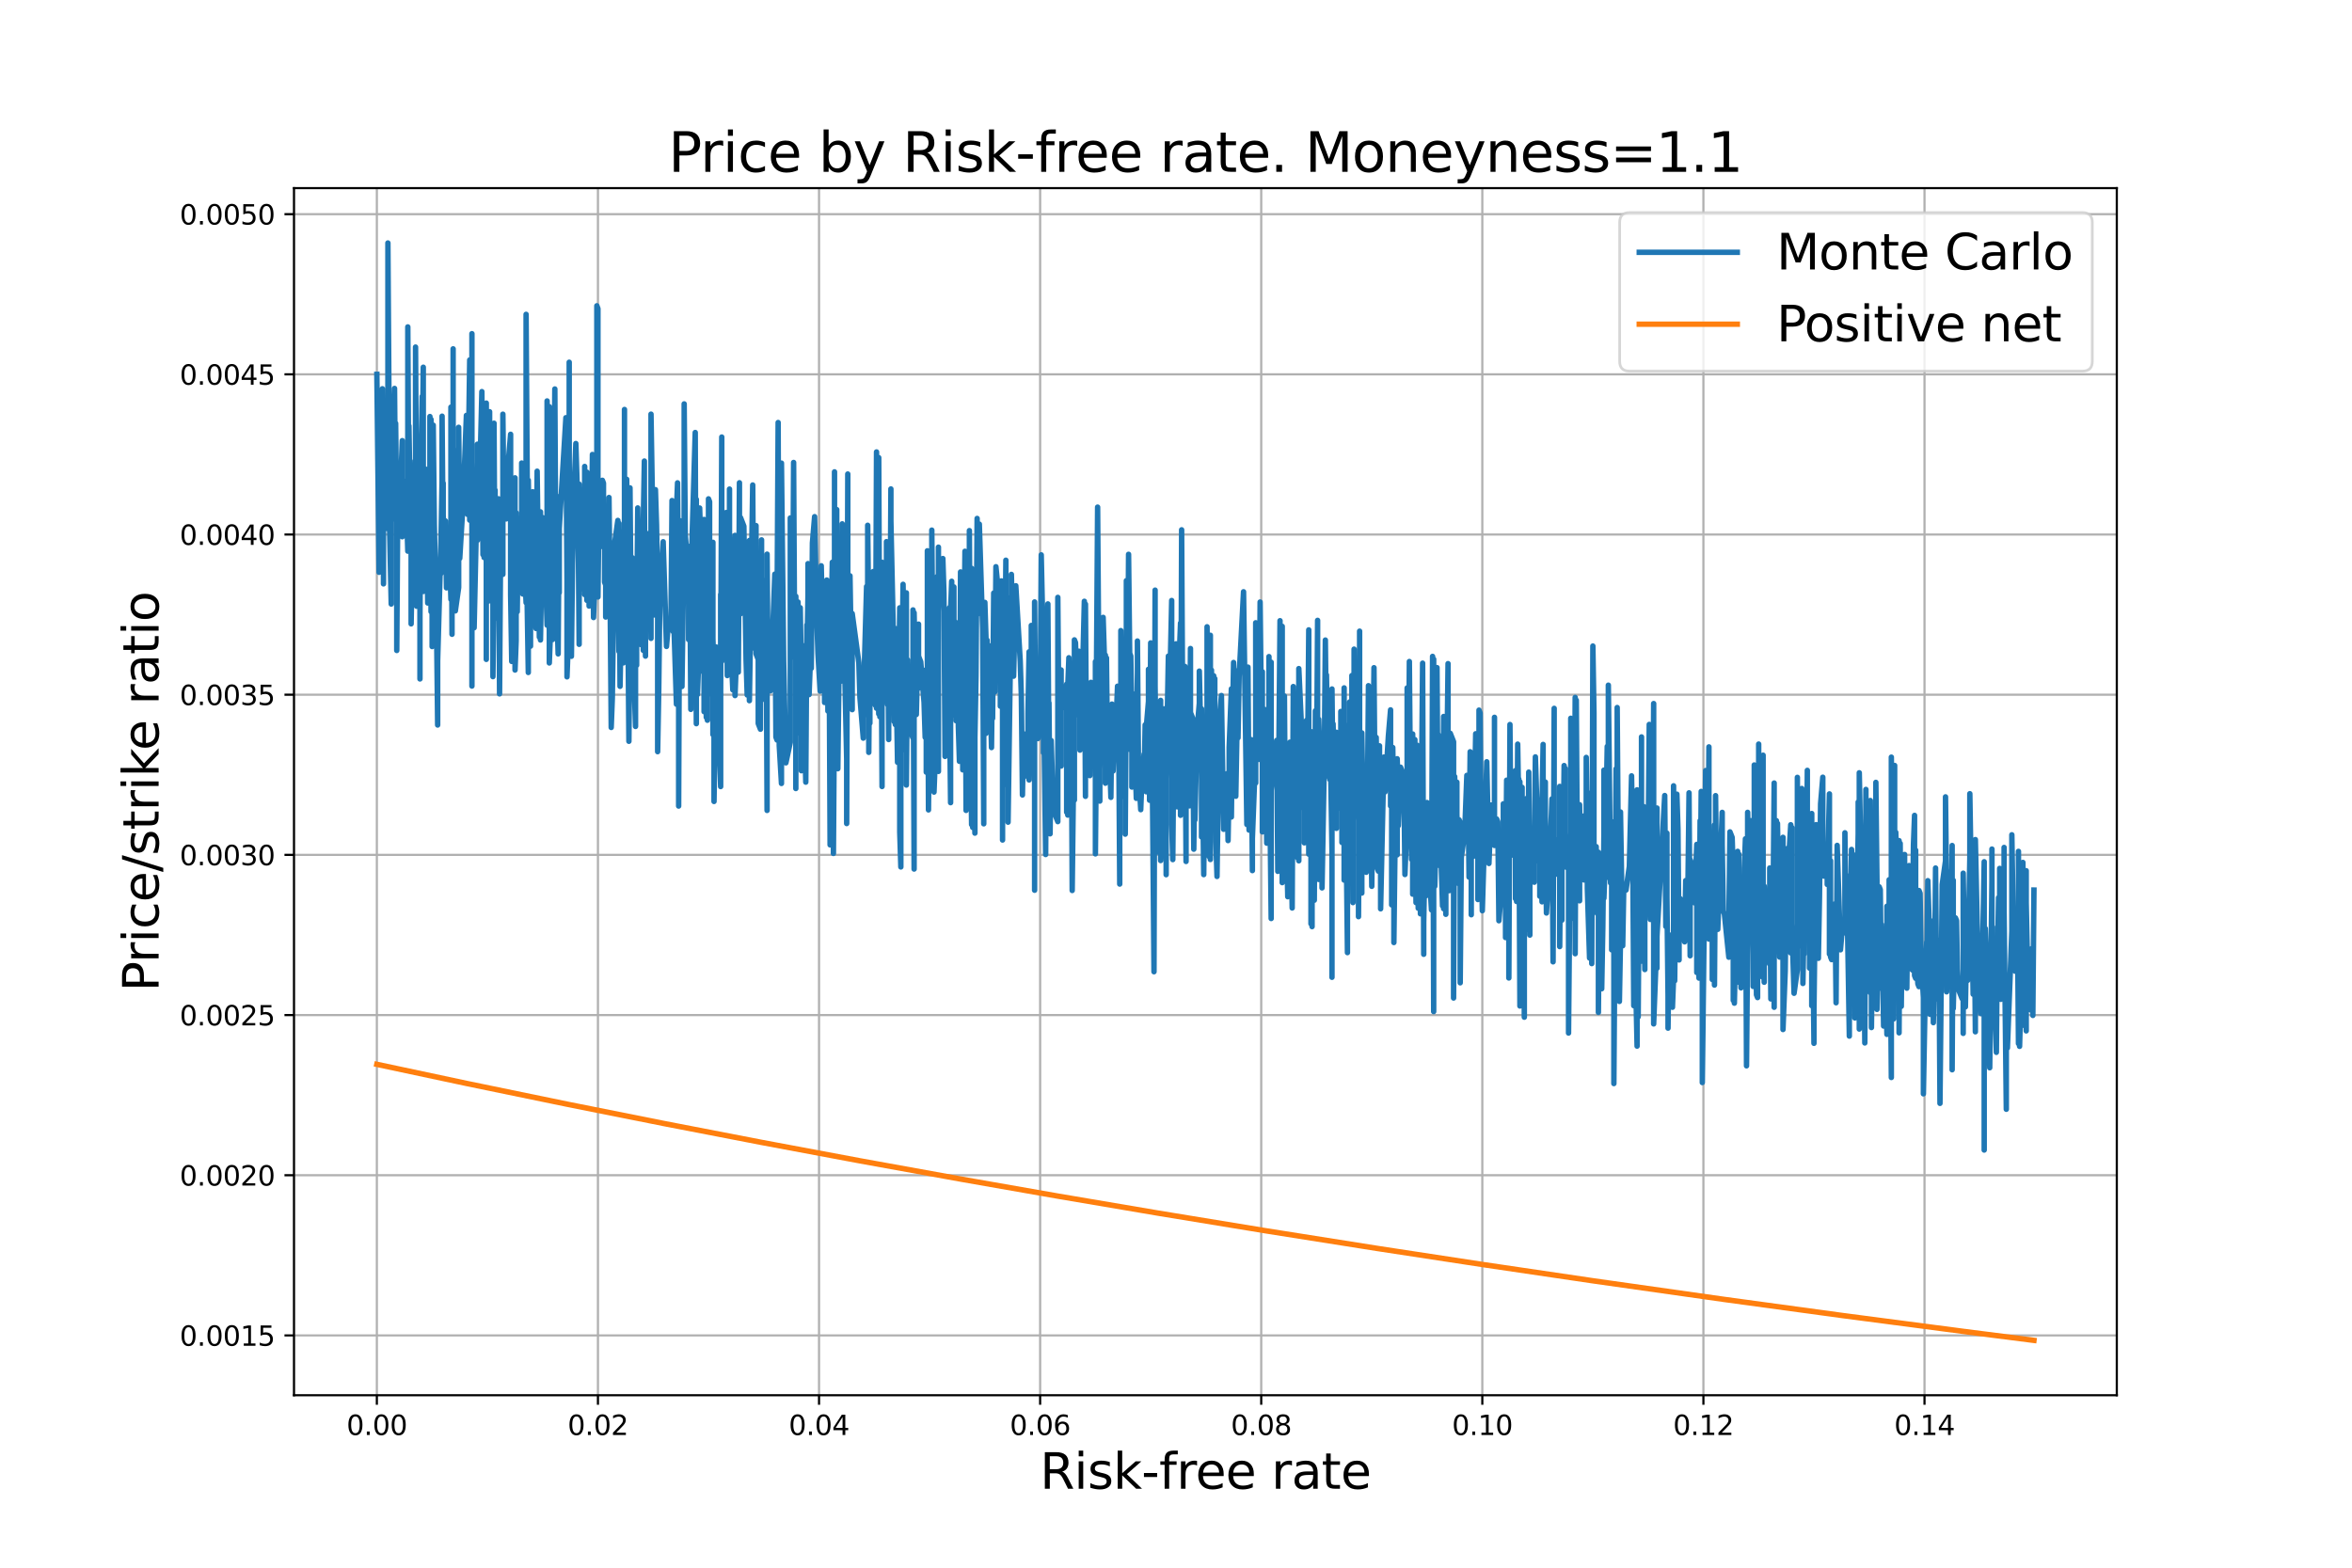 <?xml version="1.0" encoding="utf-8" standalone="no"?>
<!DOCTYPE svg PUBLIC "-//W3C//DTD SVG 1.1//EN"
  "http://www.w3.org/Graphics/SVG/1.1/DTD/svg11.dtd">
<svg xmlns:xlink="http://www.w3.org/1999/xlink" width="864pt" height="576pt" viewBox="0 0 864 576" xmlns="http://www.w3.org/2000/svg" version="1.1">
 <defs>
  <style type="text/css">*{stroke-linejoin: round; stroke-linecap: butt}</style>
 </defs>
 <g id="figure_1">
  <g id="patch_1">
   <path d="M 0 576 
L 864 576 
L 864 0 
L 0 0 
z
" style="fill: #ffffff"/>
  </g>
  <g id="axes_1">
   <g id="patch_2">
    <path d="M 108 512.64 
L 777.6 512.64 
L 777.6 69.12 
L 108 69.12 
z
" style="fill: #ffffff"/>
   </g>
   <g id="matplotlib.axis_1">
    <g id="xtick_1">
     <g id="line2d_1">
      <path d="M 138.436 512.64 
L 138.436 69.12 
" clip-path="url(#p3c392c141c)" style="fill: none; stroke: #b0b0b0; stroke-width: 0.8; stroke-linecap: square"/>
     </g>
     <g id="line2d_2">
      <defs>
       <path id="m48c3a72f81" d="M 0 0 
L 0 3.5 
" style="stroke: #000000; stroke-width: 0.8"/>
      </defs>
      <g>
       <use xlink:href="#m48c3a72f81" x="138.436" y="512.64" style="stroke: #000000; stroke-width: 0.8"/>
      </g>
     </g>
     <g id="text_1">
      <!-- 0.00 -->
      <g transform="translate(127.304 527.238) scale(0.1 -0.1)">
       <defs>
        <path id="DejaVuSans-30" d="M 2034 4250 
Q 1547 4250 1301 3770 
Q 1056 3291 1056 2328 
Q 1056 1369 1301 889 
Q 1547 409 2034 409 
Q 2525 409 2770 889 
Q 3016 1369 3016 2328 
Q 3016 3291 2770 3770 
Q 2525 4250 2034 4250 
z
M 2034 4750 
Q 2819 4750 3233 4129 
Q 3647 3509 3647 2328 
Q 3647 1150 3233 529 
Q 2819 -91 2034 -91 
Q 1250 -91 836 529 
Q 422 1150 422 2328 
Q 422 3509 836 4129 
Q 1250 4750 2034 4750 
z
" transform="scale(0.016)"/>
        <path id="DejaVuSans-2e" d="M 684 794 
L 1344 794 
L 1344 0 
L 684 0 
L 684 794 
z
" transform="scale(0.016)"/>
       </defs>
       <use xlink:href="#DejaVuSans-30"/>
       <use xlink:href="#DejaVuSans-2e" x="63.623"/>
       <use xlink:href="#DejaVuSans-30" x="95.41"/>
       <use xlink:href="#DejaVuSans-30" x="159.033"/>
      </g>
     </g>
    </g>
    <g id="xtick_2">
     <g id="line2d_3">
      <path d="M 219.654 512.64 
L 219.654 69.12 
" clip-path="url(#p3c392c141c)" style="fill: none; stroke: #b0b0b0; stroke-width: 0.8; stroke-linecap: square"/>
     </g>
     <g id="line2d_4">
      <g>
       <use xlink:href="#m48c3a72f81" x="219.654" y="512.64" style="stroke: #000000; stroke-width: 0.8"/>
      </g>
     </g>
     <g id="text_2">
      <!-- 0.02 -->
      <g transform="translate(208.521 527.238) scale(0.1 -0.1)">
       <defs>
        <path id="DejaVuSans-32" d="M 1228 531 
L 3431 531 
L 3431 0 
L 469 0 
L 469 531 
Q 828 903 1448 1529 
Q 2069 2156 2228 2338 
Q 2531 2678 2651 2914 
Q 2772 3150 2772 3378 
Q 2772 3750 2511 3984 
Q 2250 4219 1831 4219 
Q 1534 4219 1204 4116 
Q 875 4013 500 3803 
L 500 4441 
Q 881 4594 1212 4672 
Q 1544 4750 1819 4750 
Q 2544 4750 2975 4387 
Q 3406 4025 3406 3419 
Q 3406 3131 3298 2873 
Q 3191 2616 2906 2266 
Q 2828 2175 2409 1742 
Q 1991 1309 1228 531 
z
" transform="scale(0.016)"/>
       </defs>
       <use xlink:href="#DejaVuSans-30"/>
       <use xlink:href="#DejaVuSans-2e" x="63.623"/>
       <use xlink:href="#DejaVuSans-30" x="95.41"/>
       <use xlink:href="#DejaVuSans-32" x="159.033"/>
      </g>
     </g>
    </g>
    <g id="xtick_3">
     <g id="line2d_5">
      <path d="M 300.872 512.64 
L 300.872 69.12 
" clip-path="url(#p3c392c141c)" style="fill: none; stroke: #b0b0b0; stroke-width: 0.8; stroke-linecap: square"/>
     </g>
     <g id="line2d_6">
      <g>
       <use xlink:href="#m48c3a72f81" x="300.872" y="512.64" style="stroke: #000000; stroke-width: 0.8"/>
      </g>
     </g>
     <g id="text_3">
      <!-- 0.04 -->
      <g transform="translate(289.739 527.238) scale(0.1 -0.1)">
       <defs>
        <path id="DejaVuSans-34" d="M 2419 4116 
L 825 1625 
L 2419 1625 
L 2419 4116 
z
M 2253 4666 
L 3047 4666 
L 3047 1625 
L 3713 1625 
L 3713 1100 
L 3047 1100 
L 3047 0 
L 2419 0 
L 2419 1100 
L 313 1100 
L 313 1709 
L 2253 4666 
z
" transform="scale(0.016)"/>
       </defs>
       <use xlink:href="#DejaVuSans-30"/>
       <use xlink:href="#DejaVuSans-2e" x="63.623"/>
       <use xlink:href="#DejaVuSans-30" x="95.41"/>
       <use xlink:href="#DejaVuSans-34" x="159.033"/>
      </g>
     </g>
    </g>
    <g id="xtick_4">
     <g id="line2d_7">
      <path d="M 382.09 512.64 
L 382.09 69.12 
" clip-path="url(#p3c392c141c)" style="fill: none; stroke: #b0b0b0; stroke-width: 0.8; stroke-linecap: square"/>
     </g>
     <g id="line2d_8">
      <g>
       <use xlink:href="#m48c3a72f81" x="382.09" y="512.64" style="stroke: #000000; stroke-width: 0.8"/>
      </g>
     </g>
     <g id="text_4">
      <!-- 0.06 -->
      <g transform="translate(370.957 527.238) scale(0.1 -0.1)">
       <defs>
        <path id="DejaVuSans-36" d="M 2113 2584 
Q 1688 2584 1439 2293 
Q 1191 2003 1191 1497 
Q 1191 994 1439 701 
Q 1688 409 2113 409 
Q 2538 409 2786 701 
Q 3034 994 3034 1497 
Q 3034 2003 2786 2293 
Q 2538 2584 2113 2584 
z
M 3366 4563 
L 3366 3988 
Q 3128 4100 2886 4159 
Q 2644 4219 2406 4219 
Q 1781 4219 1451 3797 
Q 1122 3375 1075 2522 
Q 1259 2794 1537 2939 
Q 1816 3084 2150 3084 
Q 2853 3084 3261 2657 
Q 3669 2231 3669 1497 
Q 3669 778 3244 343 
Q 2819 -91 2113 -91 
Q 1303 -91 875 529 
Q 447 1150 447 2328 
Q 447 3434 972 4092 
Q 1497 4750 2381 4750 
Q 2619 4750 2861 4703 
Q 3103 4656 3366 4563 
z
" transform="scale(0.016)"/>
       </defs>
       <use xlink:href="#DejaVuSans-30"/>
       <use xlink:href="#DejaVuSans-2e" x="63.623"/>
       <use xlink:href="#DejaVuSans-30" x="95.41"/>
       <use xlink:href="#DejaVuSans-36" x="159.033"/>
      </g>
     </g>
    </g>
    <g id="xtick_5">
     <g id="line2d_9">
      <path d="M 463.307 512.64 
L 463.307 69.12 
" clip-path="url(#p3c392c141c)" style="fill: none; stroke: #b0b0b0; stroke-width: 0.8; stroke-linecap: square"/>
     </g>
     <g id="line2d_10">
      <g>
       <use xlink:href="#m48c3a72f81" x="463.307" y="512.64" style="stroke: #000000; stroke-width: 0.8"/>
      </g>
     </g>
     <g id="text_5">
      <!-- 0.08 -->
      <g transform="translate(452.175 527.238) scale(0.1 -0.1)">
       <defs>
        <path id="DejaVuSans-38" d="M 2034 2216 
Q 1584 2216 1326 1975 
Q 1069 1734 1069 1313 
Q 1069 891 1326 650 
Q 1584 409 2034 409 
Q 2484 409 2743 651 
Q 3003 894 3003 1313 
Q 3003 1734 2745 1975 
Q 2488 2216 2034 2216 
z
M 1403 2484 
Q 997 2584 770 2862 
Q 544 3141 544 3541 
Q 544 4100 942 4425 
Q 1341 4750 2034 4750 
Q 2731 4750 3128 4425 
Q 3525 4100 3525 3541 
Q 3525 3141 3298 2862 
Q 3072 2584 2669 2484 
Q 3125 2378 3379 2068 
Q 3634 1759 3634 1313 
Q 3634 634 3220 271 
Q 2806 -91 2034 -91 
Q 1263 -91 848 271 
Q 434 634 434 1313 
Q 434 1759 690 2068 
Q 947 2378 1403 2484 
z
M 1172 3481 
Q 1172 3119 1398 2916 
Q 1625 2713 2034 2713 
Q 2441 2713 2670 2916 
Q 2900 3119 2900 3481 
Q 2900 3844 2670 4047 
Q 2441 4250 2034 4250 
Q 1625 4250 1398 4047 
Q 1172 3844 1172 3481 
z
" transform="scale(0.016)"/>
       </defs>
       <use xlink:href="#DejaVuSans-30"/>
       <use xlink:href="#DejaVuSans-2e" x="63.623"/>
       <use xlink:href="#DejaVuSans-30" x="95.41"/>
       <use xlink:href="#DejaVuSans-38" x="159.033"/>
      </g>
     </g>
    </g>
    <g id="xtick_6">
     <g id="line2d_11">
      <path d="M 544.525 512.64 
L 544.525 69.12 
" clip-path="url(#p3c392c141c)" style="fill: none; stroke: #b0b0b0; stroke-width: 0.8; stroke-linecap: square"/>
     </g>
     <g id="line2d_12">
      <g>
       <use xlink:href="#m48c3a72f81" x="544.525" y="512.64" style="stroke: #000000; stroke-width: 0.8"/>
      </g>
     </g>
     <g id="text_6">
      <!-- 0.10 -->
      <g transform="translate(533.392 527.238) scale(0.1 -0.1)">
       <defs>
        <path id="DejaVuSans-31" d="M 794 531 
L 1825 531 
L 1825 4091 
L 703 3866 
L 703 4441 
L 1819 4666 
L 2450 4666 
L 2450 531 
L 3481 531 
L 3481 0 
L 794 0 
L 794 531 
z
" transform="scale(0.016)"/>
       </defs>
       <use xlink:href="#DejaVuSans-30"/>
       <use xlink:href="#DejaVuSans-2e" x="63.623"/>
       <use xlink:href="#DejaVuSans-31" x="95.41"/>
       <use xlink:href="#DejaVuSans-30" x="159.033"/>
      </g>
     </g>
    </g>
    <g id="xtick_7">
     <g id="line2d_13">
      <path d="M 625.743 512.64 
L 625.743 69.12 
" clip-path="url(#p3c392c141c)" style="fill: none; stroke: #b0b0b0; stroke-width: 0.8; stroke-linecap: square"/>
     </g>
     <g id="line2d_14">
      <g>
       <use xlink:href="#m48c3a72f81" x="625.743" y="512.64" style="stroke: #000000; stroke-width: 0.8"/>
      </g>
     </g>
     <g id="text_7">
      <!-- 0.12 -->
      <g transform="translate(614.61 527.238) scale(0.1 -0.1)">
       <use xlink:href="#DejaVuSans-30"/>
       <use xlink:href="#DejaVuSans-2e" x="63.623"/>
       <use xlink:href="#DejaVuSans-31" x="95.41"/>
       <use xlink:href="#DejaVuSans-32" x="159.033"/>
      </g>
     </g>
    </g>
    <g id="xtick_8">
     <g id="line2d_15">
      <path d="M 706.961 512.64 
L 706.961 69.12 
" clip-path="url(#p3c392c141c)" style="fill: none; stroke: #b0b0b0; stroke-width: 0.8; stroke-linecap: square"/>
     </g>
     <g id="line2d_16">
      <g>
       <use xlink:href="#m48c3a72f81" x="706.961" y="512.64" style="stroke: #000000; stroke-width: 0.8"/>
      </g>
     </g>
     <g id="text_8">
      <!-- 0.14 -->
      <g transform="translate(695.828 527.238) scale(0.1 -0.1)">
       <use xlink:href="#DejaVuSans-30"/>
       <use xlink:href="#DejaVuSans-2e" x="63.623"/>
       <use xlink:href="#DejaVuSans-31" x="95.41"/>
       <use xlink:href="#DejaVuSans-34" x="159.033"/>
      </g>
     </g>
    </g>
    <g id="text_9">
     <!-- Risk-free rate -->
     <g transform="translate(382.016 546.995) scale(0.18 -0.18)">
      <defs>
       <path id="DejaVuSans-52" d="M 2841 2188 
Q 3044 2119 3236 1894 
Q 3428 1669 3622 1275 
L 4263 0 
L 3584 0 
L 2988 1197 
Q 2756 1666 2539 1819 
Q 2322 1972 1947 1972 
L 1259 1972 
L 1259 0 
L 628 0 
L 628 4666 
L 2053 4666 
Q 2853 4666 3247 4331 
Q 3641 3997 3641 3322 
Q 3641 2881 3436 2590 
Q 3231 2300 2841 2188 
z
M 1259 4147 
L 1259 2491 
L 2053 2491 
Q 2509 2491 2742 2702 
Q 2975 2913 2975 3322 
Q 2975 3731 2742 3939 
Q 2509 4147 2053 4147 
L 1259 4147 
z
" transform="scale(0.016)"/>
       <path id="DejaVuSans-69" d="M 603 3500 
L 1178 3500 
L 1178 0 
L 603 0 
L 603 3500 
z
M 603 4863 
L 1178 4863 
L 1178 4134 
L 603 4134 
L 603 4863 
z
" transform="scale(0.016)"/>
       <path id="DejaVuSans-73" d="M 2834 3397 
L 2834 2853 
Q 2591 2978 2328 3040 
Q 2066 3103 1784 3103 
Q 1356 3103 1142 2972 
Q 928 2841 928 2578 
Q 928 2378 1081 2264 
Q 1234 2150 1697 2047 
L 1894 2003 
Q 2506 1872 2764 1633 
Q 3022 1394 3022 966 
Q 3022 478 2636 193 
Q 2250 -91 1575 -91 
Q 1294 -91 989 -36 
Q 684 19 347 128 
L 347 722 
Q 666 556 975 473 
Q 1284 391 1588 391 
Q 1994 391 2212 530 
Q 2431 669 2431 922 
Q 2431 1156 2273 1281 
Q 2116 1406 1581 1522 
L 1381 1569 
Q 847 1681 609 1914 
Q 372 2147 372 2553 
Q 372 3047 722 3315 
Q 1072 3584 1716 3584 
Q 2034 3584 2315 3537 
Q 2597 3491 2834 3397 
z
" transform="scale(0.016)"/>
       <path id="DejaVuSans-6b" d="M 581 4863 
L 1159 4863 
L 1159 1991 
L 2875 3500 
L 3609 3500 
L 1753 1863 
L 3688 0 
L 2938 0 
L 1159 1709 
L 1159 0 
L 581 0 
L 581 4863 
z
" transform="scale(0.016)"/>
       <path id="DejaVuSans-2d" d="M 313 2009 
L 1997 2009 
L 1997 1497 
L 313 1497 
L 313 2009 
z
" transform="scale(0.016)"/>
       <path id="DejaVuSans-66" d="M 2375 4863 
L 2375 4384 
L 1825 4384 
Q 1516 4384 1395 4259 
Q 1275 4134 1275 3809 
L 1275 3500 
L 2222 3500 
L 2222 3053 
L 1275 3053 
L 1275 0 
L 697 0 
L 697 3053 
L 147 3053 
L 147 3500 
L 697 3500 
L 697 3744 
Q 697 4328 969 4595 
Q 1241 4863 1831 4863 
L 2375 4863 
z
" transform="scale(0.016)"/>
       <path id="DejaVuSans-72" d="M 2631 2963 
Q 2534 3019 2420 3045 
Q 2306 3072 2169 3072 
Q 1681 3072 1420 2755 
Q 1159 2438 1159 1844 
L 1159 0 
L 581 0 
L 581 3500 
L 1159 3500 
L 1159 2956 
Q 1341 3275 1631 3429 
Q 1922 3584 2338 3584 
Q 2397 3584 2469 3576 
Q 2541 3569 2628 3553 
L 2631 2963 
z
" transform="scale(0.016)"/>
       <path id="DejaVuSans-65" d="M 3597 1894 
L 3597 1613 
L 953 1613 
Q 991 1019 1311 708 
Q 1631 397 2203 397 
Q 2534 397 2845 478 
Q 3156 559 3463 722 
L 3463 178 
Q 3153 47 2828 -22 
Q 2503 -91 2169 -91 
Q 1331 -91 842 396 
Q 353 884 353 1716 
Q 353 2575 817 3079 
Q 1281 3584 2069 3584 
Q 2775 3584 3186 3129 
Q 3597 2675 3597 1894 
z
M 3022 2063 
Q 3016 2534 2758 2815 
Q 2500 3097 2075 3097 
Q 1594 3097 1305 2825 
Q 1016 2553 972 2059 
L 3022 2063 
z
" transform="scale(0.016)"/>
       <path id="DejaVuSans-20" transform="scale(0.016)"/>
       <path id="DejaVuSans-61" d="M 2194 1759 
Q 1497 1759 1228 1600 
Q 959 1441 959 1056 
Q 959 750 1161 570 
Q 1363 391 1709 391 
Q 2188 391 2477 730 
Q 2766 1069 2766 1631 
L 2766 1759 
L 2194 1759 
z
M 3341 1997 
L 3341 0 
L 2766 0 
L 2766 531 
Q 2569 213 2275 61 
Q 1981 -91 1556 -91 
Q 1019 -91 701 211 
Q 384 513 384 1019 
Q 384 1609 779 1909 
Q 1175 2209 1959 2209 
L 2766 2209 
L 2766 2266 
Q 2766 2663 2505 2880 
Q 2244 3097 1772 3097 
Q 1472 3097 1187 3025 
Q 903 2953 641 2809 
L 641 3341 
Q 956 3463 1253 3523 
Q 1550 3584 1831 3584 
Q 2591 3584 2966 3190 
Q 3341 2797 3341 1997 
z
" transform="scale(0.016)"/>
       <path id="DejaVuSans-74" d="M 1172 4494 
L 1172 3500 
L 2356 3500 
L 2356 3053 
L 1172 3053 
L 1172 1153 
Q 1172 725 1289 603 
Q 1406 481 1766 481 
L 2356 481 
L 2356 0 
L 1766 0 
Q 1100 0 847 248 
Q 594 497 594 1153 
L 594 3053 
L 172 3053 
L 172 3500 
L 594 3500 
L 594 4494 
L 1172 4494 
z
" transform="scale(0.016)"/>
      </defs>
      <use xlink:href="#DejaVuSans-52"/>
      <use xlink:href="#DejaVuSans-69" x="69.482"/>
      <use xlink:href="#DejaVuSans-73" x="97.266"/>
      <use xlink:href="#DejaVuSans-6b" x="149.365"/>
      <use xlink:href="#DejaVuSans-2d" x="207.275"/>
      <use xlink:href="#DejaVuSans-66" x="243.359"/>
      <use xlink:href="#DejaVuSans-72" x="278.564"/>
      <use xlink:href="#DejaVuSans-65" x="317.428"/>
      <use xlink:href="#DejaVuSans-65" x="378.951"/>
      <use xlink:href="#DejaVuSans-20" x="440.475"/>
      <use xlink:href="#DejaVuSans-72" x="472.262"/>
      <use xlink:href="#DejaVuSans-61" x="513.375"/>
      <use xlink:href="#DejaVuSans-74" x="574.654"/>
      <use xlink:href="#DejaVuSans-65" x="613.863"/>
     </g>
    </g>
   </g>
   <g id="matplotlib.axis_2">
    <g id="ytick_1">
     <g id="line2d_17">
      <path d="M 108 490.658 
L 777.6 490.658 
" clip-path="url(#p3c392c141c)" style="fill: none; stroke: #b0b0b0; stroke-width: 0.8; stroke-linecap: square"/>
     </g>
     <g id="line2d_18">
      <defs>
       <path id="m258c5d6753" d="M 0 0 
L -3.5 0 
" style="stroke: #000000; stroke-width: 0.8"/>
      </defs>
      <g>
       <use xlink:href="#m258c5d6753" x="108" y="490.658" style="stroke: #000000; stroke-width: 0.8"/>
      </g>
     </g>
     <g id="text_10">
      <!-- 0.0015 -->
      <g transform="translate(66.009 494.457) scale(0.1 -0.1)">
       <defs>
        <path id="DejaVuSans-35" d="M 691 4666 
L 3169 4666 
L 3169 4134 
L 1269 4134 
L 1269 2991 
Q 1406 3038 1543 3061 
Q 1681 3084 1819 3084 
Q 2600 3084 3056 2656 
Q 3513 2228 3513 1497 
Q 3513 744 3044 326 
Q 2575 -91 1722 -91 
Q 1428 -91 1123 -41 
Q 819 9 494 109 
L 494 744 
Q 775 591 1075 516 
Q 1375 441 1709 441 
Q 2250 441 2565 725 
Q 2881 1009 2881 1497 
Q 2881 1984 2565 2268 
Q 2250 2553 1709 2553 
Q 1456 2553 1204 2497 
Q 953 2441 691 2322 
L 691 4666 
z
" transform="scale(0.016)"/>
       </defs>
       <use xlink:href="#DejaVuSans-30"/>
       <use xlink:href="#DejaVuSans-2e" x="63.623"/>
       <use xlink:href="#DejaVuSans-30" x="95.41"/>
       <use xlink:href="#DejaVuSans-30" x="159.033"/>
       <use xlink:href="#DejaVuSans-31" x="222.656"/>
       <use xlink:href="#DejaVuSans-35" x="286.279"/>
      </g>
     </g>
    </g>
    <g id="ytick_2">
     <g id="line2d_19">
      <path d="M 108 431.805 
L 777.6 431.805 
" clip-path="url(#p3c392c141c)" style="fill: none; stroke: #b0b0b0; stroke-width: 0.8; stroke-linecap: square"/>
     </g>
     <g id="line2d_20">
      <g>
       <use xlink:href="#m258c5d6753" x="108" y="431.805" style="stroke: #000000; stroke-width: 0.8"/>
      </g>
     </g>
     <g id="text_11">
      <!-- 0.0020 -->
      <g transform="translate(66.009 435.604) scale(0.1 -0.1)">
       <use xlink:href="#DejaVuSans-30"/>
       <use xlink:href="#DejaVuSans-2e" x="63.623"/>
       <use xlink:href="#DejaVuSans-30" x="95.41"/>
       <use xlink:href="#DejaVuSans-30" x="159.033"/>
       <use xlink:href="#DejaVuSans-32" x="222.656"/>
       <use xlink:href="#DejaVuSans-30" x="286.279"/>
      </g>
     </g>
    </g>
    <g id="ytick_3">
     <g id="line2d_21">
      <path d="M 108 372.952 
L 777.6 372.952 
" clip-path="url(#p3c392c141c)" style="fill: none; stroke: #b0b0b0; stroke-width: 0.8; stroke-linecap: square"/>
     </g>
     <g id="line2d_22">
      <g>
       <use xlink:href="#m258c5d6753" x="108" y="372.952" style="stroke: #000000; stroke-width: 0.8"/>
      </g>
     </g>
     <g id="text_12">
      <!-- 0.0025 -->
      <g transform="translate(66.009 376.751) scale(0.1 -0.1)">
       <use xlink:href="#DejaVuSans-30"/>
       <use xlink:href="#DejaVuSans-2e" x="63.623"/>
       <use xlink:href="#DejaVuSans-30" x="95.41"/>
       <use xlink:href="#DejaVuSans-30" x="159.033"/>
       <use xlink:href="#DejaVuSans-32" x="222.656"/>
       <use xlink:href="#DejaVuSans-35" x="286.279"/>
      </g>
     </g>
    </g>
    <g id="ytick_4">
     <g id="line2d_23">
      <path d="M 108 314.099 
L 777.6 314.099 
" clip-path="url(#p3c392c141c)" style="fill: none; stroke: #b0b0b0; stroke-width: 0.8; stroke-linecap: square"/>
     </g>
     <g id="line2d_24">
      <g>
       <use xlink:href="#m258c5d6753" x="108" y="314.099" style="stroke: #000000; stroke-width: 0.8"/>
      </g>
     </g>
     <g id="text_13">
      <!-- 0.0030 -->
      <g transform="translate(66.009 317.898) scale(0.1 -0.1)">
       <defs>
        <path id="DejaVuSans-33" d="M 2597 2516 
Q 3050 2419 3304 2112 
Q 3559 1806 3559 1356 
Q 3559 666 3084 287 
Q 2609 -91 1734 -91 
Q 1441 -91 1130 -33 
Q 819 25 488 141 
L 488 750 
Q 750 597 1062 519 
Q 1375 441 1716 441 
Q 2309 441 2620 675 
Q 2931 909 2931 1356 
Q 2931 1769 2642 2001 
Q 2353 2234 1838 2234 
L 1294 2234 
L 1294 2753 
L 1863 2753 
Q 2328 2753 2575 2939 
Q 2822 3125 2822 3475 
Q 2822 3834 2567 4026 
Q 2313 4219 1838 4219 
Q 1578 4219 1281 4162 
Q 984 4106 628 3988 
L 628 4550 
Q 988 4650 1302 4700 
Q 1616 4750 1894 4750 
Q 2613 4750 3031 4423 
Q 3450 4097 3450 3541 
Q 3450 3153 3228 2886 
Q 3006 2619 2597 2516 
z
" transform="scale(0.016)"/>
       </defs>
       <use xlink:href="#DejaVuSans-30"/>
       <use xlink:href="#DejaVuSans-2e" x="63.623"/>
       <use xlink:href="#DejaVuSans-30" x="95.41"/>
       <use xlink:href="#DejaVuSans-30" x="159.033"/>
       <use xlink:href="#DejaVuSans-33" x="222.656"/>
       <use xlink:href="#DejaVuSans-30" x="286.279"/>
      </g>
     </g>
    </g>
    <g id="ytick_5">
     <g id="line2d_25">
      <path d="M 108 255.246 
L 777.6 255.246 
" clip-path="url(#p3c392c141c)" style="fill: none; stroke: #b0b0b0; stroke-width: 0.8; stroke-linecap: square"/>
     </g>
     <g id="line2d_26">
      <g>
       <use xlink:href="#m258c5d6753" x="108" y="255.246" style="stroke: #000000; stroke-width: 0.8"/>
      </g>
     </g>
     <g id="text_14">
      <!-- 0.0035 -->
      <g transform="translate(66.009 259.046) scale(0.1 -0.1)">
       <use xlink:href="#DejaVuSans-30"/>
       <use xlink:href="#DejaVuSans-2e" x="63.623"/>
       <use xlink:href="#DejaVuSans-30" x="95.41"/>
       <use xlink:href="#DejaVuSans-30" x="159.033"/>
       <use xlink:href="#DejaVuSans-33" x="222.656"/>
       <use xlink:href="#DejaVuSans-35" x="286.279"/>
      </g>
     </g>
    </g>
    <g id="ytick_6">
     <g id="line2d_27">
      <path d="M 108 196.394 
L 777.6 196.394 
" clip-path="url(#p3c392c141c)" style="fill: none; stroke: #b0b0b0; stroke-width: 0.8; stroke-linecap: square"/>
     </g>
     <g id="line2d_28">
      <g>
       <use xlink:href="#m258c5d6753" x="108" y="196.394" style="stroke: #000000; stroke-width: 0.8"/>
      </g>
     </g>
     <g id="text_15">
      <!-- 0.0040 -->
      <g transform="translate(66.009 200.193) scale(0.1 -0.1)">
       <use xlink:href="#DejaVuSans-30"/>
       <use xlink:href="#DejaVuSans-2e" x="63.623"/>
       <use xlink:href="#DejaVuSans-30" x="95.41"/>
       <use xlink:href="#DejaVuSans-30" x="159.033"/>
       <use xlink:href="#DejaVuSans-34" x="222.656"/>
       <use xlink:href="#DejaVuSans-30" x="286.279"/>
      </g>
     </g>
    </g>
    <g id="ytick_7">
     <g id="line2d_29">
      <path d="M 108 137.541 
L 777.6 137.541 
" clip-path="url(#p3c392c141c)" style="fill: none; stroke: #b0b0b0; stroke-width: 0.8; stroke-linecap: square"/>
     </g>
     <g id="line2d_30">
      <g>
       <use xlink:href="#m258c5d6753" x="108" y="137.541" style="stroke: #000000; stroke-width: 0.8"/>
      </g>
     </g>
     <g id="text_16">
      <!-- 0.0045 -->
      <g transform="translate(66.009 141.34) scale(0.1 -0.1)">
       <use xlink:href="#DejaVuSans-30"/>
       <use xlink:href="#DejaVuSans-2e" x="63.623"/>
       <use xlink:href="#DejaVuSans-30" x="95.41"/>
       <use xlink:href="#DejaVuSans-30" x="159.033"/>
       <use xlink:href="#DejaVuSans-34" x="222.656"/>
       <use xlink:href="#DejaVuSans-35" x="286.279"/>
      </g>
     </g>
    </g>
    <g id="ytick_8">
     <g id="line2d_31">
      <path d="M 108 78.688 
L 777.6 78.688 
" clip-path="url(#p3c392c141c)" style="fill: none; stroke: #b0b0b0; stroke-width: 0.8; stroke-linecap: square"/>
     </g>
     <g id="line2d_32">
      <g>
       <use xlink:href="#m258c5d6753" x="108" y="78.688" style="stroke: #000000; stroke-width: 0.8"/>
      </g>
     </g>
     <g id="text_17">
      <!-- 0.0050 -->
      <g transform="translate(66.009 82.487) scale(0.1 -0.1)">
       <use xlink:href="#DejaVuSans-30"/>
       <use xlink:href="#DejaVuSans-2e" x="63.623"/>
       <use xlink:href="#DejaVuSans-30" x="95.41"/>
       <use xlink:href="#DejaVuSans-30" x="159.033"/>
       <use xlink:href="#DejaVuSans-35" x="222.656"/>
       <use xlink:href="#DejaVuSans-30" x="286.279"/>
      </g>
     </g>
    </g>
    <g id="text_18">
     <!-- Price/strike ratio -->
     <g transform="translate(58.266 364.319) rotate(-90) scale(0.18 -0.18)">
      <defs>
       <path id="DejaVuSans-50" d="M 1259 4147 
L 1259 2394 
L 2053 2394 
Q 2494 2394 2734 2622 
Q 2975 2850 2975 3272 
Q 2975 3691 2734 3919 
Q 2494 4147 2053 4147 
L 1259 4147 
z
M 628 4666 
L 2053 4666 
Q 2838 4666 3239 4311 
Q 3641 3956 3641 3272 
Q 3641 2581 3239 2228 
Q 2838 1875 2053 1875 
L 1259 1875 
L 1259 0 
L 628 0 
L 628 4666 
z
" transform="scale(0.016)"/>
       <path id="DejaVuSans-63" d="M 3122 3366 
L 3122 2828 
Q 2878 2963 2633 3030 
Q 2388 3097 2138 3097 
Q 1578 3097 1268 2742 
Q 959 2388 959 1747 
Q 959 1106 1268 751 
Q 1578 397 2138 397 
Q 2388 397 2633 464 
Q 2878 531 3122 666 
L 3122 134 
Q 2881 22 2623 -34 
Q 2366 -91 2075 -91 
Q 1284 -91 818 406 
Q 353 903 353 1747 
Q 353 2603 823 3093 
Q 1294 3584 2113 3584 
Q 2378 3584 2631 3529 
Q 2884 3475 3122 3366 
z
" transform="scale(0.016)"/>
       <path id="DejaVuSans-2f" d="M 1625 4666 
L 2156 4666 
L 531 -594 
L 0 -594 
L 1625 4666 
z
" transform="scale(0.016)"/>
       <path id="DejaVuSans-6f" d="M 1959 3097 
Q 1497 3097 1228 2736 
Q 959 2375 959 1747 
Q 959 1119 1226 758 
Q 1494 397 1959 397 
Q 2419 397 2687 759 
Q 2956 1122 2956 1747 
Q 2956 2369 2687 2733 
Q 2419 3097 1959 3097 
z
M 1959 3584 
Q 2709 3584 3137 3096 
Q 3566 2609 3566 1747 
Q 3566 888 3137 398 
Q 2709 -91 1959 -91 
Q 1206 -91 779 398 
Q 353 888 353 1747 
Q 353 2609 779 3096 
Q 1206 3584 1959 3584 
z
" transform="scale(0.016)"/>
      </defs>
      <use xlink:href="#DejaVuSans-50"/>
      <use xlink:href="#DejaVuSans-72" x="58.553"/>
      <use xlink:href="#DejaVuSans-69" x="99.666"/>
      <use xlink:href="#DejaVuSans-63" x="127.449"/>
      <use xlink:href="#DejaVuSans-65" x="182.43"/>
      <use xlink:href="#DejaVuSans-2f" x="243.953"/>
      <use xlink:href="#DejaVuSans-73" x="277.645"/>
      <use xlink:href="#DejaVuSans-74" x="329.744"/>
      <use xlink:href="#DejaVuSans-72" x="368.953"/>
      <use xlink:href="#DejaVuSans-69" x="410.066"/>
      <use xlink:href="#DejaVuSans-6b" x="437.85"/>
      <use xlink:href="#DejaVuSans-65" x="492.135"/>
      <use xlink:href="#DejaVuSans-20" x="553.658"/>
      <use xlink:href="#DejaVuSans-72" x="585.445"/>
      <use xlink:href="#DejaVuSans-61" x="626.559"/>
      <use xlink:href="#DejaVuSans-74" x="687.838"/>
      <use xlink:href="#DejaVuSans-69" x="727.047"/>
      <use xlink:href="#DejaVuSans-6f" x="754.83"/>
     </g>
    </g>
   </g>
   <g id="line2d_33">
    <path d="M 138.436 137.541 
L 139.249 210.283 
L 139.249 163.2 
L 139.655 164.26 
L 139.655 176.031 
L 140.061 165.319 
L 140.061 200.631 
L 140.061 165.319 
L 140.467 189.919 
L 140.467 189.919 
L 140.467 201.69 
L 140.467 142.837 
L 140.873 190.978 
L 140.873 167.437 
L 140.873 214.52 
L 140.873 179.208 
L 141.685 193.097 
L 142.091 194.156 
L 142.497 159.903 
L 142.497 171.674 
L 142.497 89.28 
L 142.903 149.192 
L 142.903 184.504 
L 143.716 221.933 
L 143.716 186.622 
L 144.934 142.716 
L 145.34 190.857 
L 145.34 155.545 
L 145.746 191.916 
L 145.746 238.998 
L 146.152 181.204 
L 146.558 194.033 
L 147.776 161.898 
L 147.776 197.209 
L 148.995 176.845 
L 149.807 202.503 
L 149.807 120.109 
L 150.213 191.791 
L 150.213 180.02 
L 150.213 156.479 
L 150.619 181.079 
L 150.619 169.308 
L 151.025 182.137 
L 151.025 229.219 
L 151.837 184.254 
L 152.649 186.371 
L 152.649 221.682 
L 152.649 127.518 
L 153.056 199.199 
L 153.056 222.74 
L 153.056 163.887 
L 153.462 176.716 
L 153.462 164.946 
L 153.462 212.028 
L 153.462 176.716 
L 153.868 213.086 
L 154.274 178.833 
L 154.274 249.456 
L 154.274 225.915 
L 154.68 168.12 
L 155.086 145.637 
L 155.086 192.72 
L 155.086 169.178 
L 155.492 134.925 
L 155.492 217.319 
L 156.304 172.353 
L 156.304 172.353 
L 156.71 185.181 
L 156.71 185.181 
L 157.116 221.551 
L 157.929 188.355 
L 157.929 153.043 
L 158.335 165.872 
L 158.335 224.725 
L 158.335 154.102 
L 158.741 190.471 
L 158.741 237.553 
L 158.741 166.93 
L 159.147 156.217 
L 159.553 192.587 
L 159.553 192.587 
L 160.365 230.014 
L 160.771 266.383 
L 160.771 242.842 
L 161.99 198.933 
L 161.99 210.704 
L 161.99 198.933 
L 162.396 176.45 
L 162.396 152.909 
L 162.396 152.909 
L 162.802 201.048 
L 162.802 177.507 
L 162.802 189.278 
L 163.614 203.163 
L 163.614 191.393 
L 164.02 215.991 
L 165.238 207.393 
L 165.644 220.221 
L 165.644 149.598 
L 166.05 233.049 
L 166.05 221.278 
L 166.456 210.565 
L 166.456 128.171 
L 166.456 198.794 
L 167.269 165.598 
L 167.269 224.45 
L 168.487 215.851 
L 168.487 156.999 
L 168.893 193.367 
L 168.893 205.138 
L 170.111 184.768 
L 171.33 152.627 
L 171.736 188.996 
L 172.548 132.257 
L 172.548 191.11 
L 172.548 179.339 
L 173.36 181.452 
L 173.36 252.076 
L 173.36 122.6 
L 173.36 169.682 
L 174.172 230.648 
L 175.39 174.966 
L 175.39 198.507 
L 175.39 163.195 
L 175.39 174.966 
L 175.797 164.252 
L 176.203 188.849 
L 176.203 188.849 
L 176.203 177.079 
L 177.015 143.88 
L 177.421 203.79 
L 177.421 168.478 
L 177.827 204.846 
L 178.639 148.106 
L 178.639 242.271 
L 178.639 195.188 
L 179.045 208.015 
L 179.451 209.072 
L 179.451 209.072 
L 179.451 197.301 
L 179.451 220.842 
L 179.857 151.275 
L 179.857 186.587 
L 180.67 188.699 
L 181.076 177.985 
L 181.076 248.609 
L 181.482 214.353 
L 181.482 155.5 
L 181.888 227.18 
L 181.888 180.097 
L 181.888 227.18 
L 183.106 183.266 
L 183.106 195.036 
L 183.106 183.266 
L 183.512 254.945 
L 183.918 197.148 
L 184.73 211.031 
L 184.73 152.178 
L 185.137 188.546 
L 185.949 190.658 
L 186.761 169.228 
L 187.573 159.569 
L 187.573 218.422 
L 187.979 243.019 
L 188.385 185.222 
L 189.197 175.562 
L 189.197 246.186 
L 189.604 235.471 
L 189.604 188.389 
L 190.01 224.756 
L 190.416 190.5 
L 190.822 215.097 
L 190.822 203.326 
L 191.228 216.152 
L 191.634 193.666 
L 191.634 170.125 
L 192.04 206.492 
L 192.04 218.263 
L 192.04 194.722 
L 193.258 221.429 
L 193.258 115.494 
L 193.664 175.402 
L 193.664 222.484 
L 194.071 247.081 
L 194.071 176.458 
L 194.477 201.054 
L 194.883 237.421 
L 194.883 225.65 
L 194.883 225.65 
L 195.289 191.394 
L 195.695 180.678 
L 195.695 180.678 
L 195.695 215.99 
L 196.913 230.926 
L 197.319 173.128 
L 198.131 234.091 
L 198.538 188.064 
L 198.538 235.146 
L 199.35 190.173 
L 199.756 191.229 
L 200.974 229.705 
L 200.974 147.31 
L 201.38 195.448 
L 201.786 149.42 
L 201.786 243.585 
L 202.192 232.869 
L 202.598 198.612 
L 203.005 234.978 
L 203.411 165.409 
L 203.411 212.491 
L 203.411 188.95 
L 203.817 142.923 
L 204.223 214.6 
L 205.035 240.251 
L 205.441 182.452 
L 205.441 217.764 
L 205.441 194.223 
L 207.878 153.467 
L 207.878 153.467 
L 208.284 213.374 
L 208.284 248.686 
L 209.096 227.253 
L 209.096 133.088 
L 209.096 168.4 
L 209.502 228.307 
L 209.908 182.279 
L 209.908 241.132 
L 210.314 206.874 
L 211.126 173.671 
L 211.532 162.954 
L 212.345 188.603 
L 212.751 236.739 
L 212.751 177.886 
L 213.157 202.481 
L 213.157 214.252 
L 213.563 215.306 
L 213.563 215.306 
L 213.563 179.994 
L 213.969 216.36 
L 214.781 206.696 
L 214.781 171.385 
L 214.781 218.467 
L 215.187 207.751 
L 215.187 207.751 
L 215.593 220.575 
L 215.593 173.493 
L 215.593 173.493 
L 216.405 199.141 
L 216.405 222.682 
L 217.218 213.019 
L 217.218 177.707 
L 217.218 201.248 
L 217.624 166.99 
L 218.03 226.896 
L 218.436 216.179 
L 218.436 180.868 
L 219.248 182.975 
L 219.248 112.351 
L 219.654 113.404 
L 219.654 219.34 
L 220.06 185.082 
L 220.466 197.906 
L 221.279 176.471 
L 221.685 177.524 
L 221.685 201.065 
L 222.091 190.348 
L 222.091 213.889 
L 222.497 214.942 
L 222.497 226.713 
L 222.497 191.401 
L 223.309 217.049 
L 223.715 182.79 
L 224.121 219.155 
L 224.527 267.29 
L 224.933 256.572 
L 225.745 199.826 
L 226.964 191.214 
L 226.964 226.526 
L 226.964 202.985 
L 227.37 239.349 
L 227.37 192.267 
L 227.776 252.172 
L 228.182 229.684 
L 228.588 195.425 
L 228.994 243.56 
L 229.4 221.072 
L 229.4 150.448 
L 229.4 232.842 
L 229.806 233.895 
L 229.806 186.813 
L 230.212 223.177 
L 230.212 176.095 
L 231.025 272.365 
L 231.431 226.335 
L 231.431 179.253 
L 231.837 227.387 
L 232.243 204.899 
L 232.649 241.263 
L 233.461 266.909 
L 233.461 231.597 
L 233.867 244.42 
L 233.867 209.108 
L 233.867 232.65 
L 234.273 186.62 
L 234.679 222.984 
L 234.679 234.754 
L 235.492 236.859 
L 235.898 202.599 
L 236.304 227.193 
L 236.304 238.963 
L 236.304 191.881 
L 236.71 169.392 
L 236.71 181.162 
L 237.116 241.067 
L 237.116 229.297 
L 237.928 196.09 
L 238.334 197.142 
L 238.74 221.735 
L 238.74 198.194 
L 239.146 234.557 
L 239.146 152.163 
L 240.365 225.942 
L 240.771 179.912 
L 241.177 192.735 
L 241.583 217.328 
L 241.583 205.557 
L 241.583 276.18 
L 241.989 253.691 
L 242.395 219.431 
L 243.613 199.045 
L 244.832 237.512 
L 245.644 227.844 
L 246.456 229.947 
L 246.862 183.916 
L 247.268 232.05 
L 247.268 220.28 
L 248.486 258.745 
L 248.486 188.122 
L 248.893 177.403 
L 249.299 225.536 
L 249.299 296.159 
L 249.705 191.275 
L 250.111 192.327 
L 250.517 252.231 
L 251.329 195.48 
L 251.329 148.398 
L 251.735 196.531 
L 252.953 211.455 
L 252.953 234.996 
L 253.36 200.735 
L 253.766 260.639 
L 253.766 213.557 
L 255.39 158.907 
L 255.796 265.893 
L 255.796 183.499 
L 255.796 230.582 
L 256.202 255.173 
L 256.608 244.453 
L 257.014 186.651 
L 257.42 199.473 
L 257.42 246.555 
L 257.42 234.784 
L 258.233 201.574 
L 258.639 190.854 
L 258.639 261.477 
L 259.045 203.675 
L 259.045 203.675 
L 259.451 263.578 
L 259.857 205.776 
L 259.857 264.629 
L 259.857 194.005 
L 260.263 230.367 
L 260.263 183.285 
L 260.669 184.336 
L 260.669 254.959 
L 260.669 243.188 
L 261.075 244.239 
L 261.887 199.257 
L 261.887 269.881 
L 261.887 234.569 
L 262.293 247.39 
L 262.293 294.472 
L 263.106 237.72 
L 264.73 289.003 
L 264.73 218.38 
L 264.73 253.691 
L 265.136 160.577 
L 265.136 242.971 
L 265.542 220.48 
L 266.76 211.859 
L 266.76 188.318 
L 267.167 248.221 
L 267.979 215.009 
L 267.979 179.697 
L 267.979 226.78 
L 269.197 253.47 
L 269.197 206.388 
L 269.603 207.438 
L 269.603 207.438 
L 270.009 196.717 
L 270.009 255.57 
L 270.821 234.128 
L 271.227 211.637 
L 271.227 246.948 
L 271.634 177.375 
L 271.634 224.457 
L 272.04 225.506 
L 272.04 190.195 
L 273.258 193.343 
L 274.07 242.524 
L 274.476 255.344 
L 274.882 209.311 
L 275.288 198.59 
L 275.288 257.443 
L 276.507 178.197 
L 276.913 238.099 
L 277.725 193.115 
L 277.725 240.198 
L 278.537 242.296 
L 278.537 218.755 
L 278.537 265.837 
L 279.349 267.935 
L 279.349 256.165 
L 279.755 198.361 
L 279.755 257.213 
L 280.974 213.278 
L 280.974 236.819 
L 281.38 214.327 
L 281.786 297.77 
L 281.786 203.606 
L 282.192 251.737 
L 283.004 253.834 
L 283.004 253.834 
L 284.628 210.947 
L 285.034 270.848 
L 285.441 271.897 
L 285.441 224.815 
L 285.847 155.24 
L 286.253 273.994 
L 287.065 287.862 
L 287.065 170.156 
L 287.877 242.877 
L 288.689 280.285 
L 290.314 272.708 
L 290.314 190.314 
L 291.126 239.493 
L 291.532 169.917 
L 291.938 241.589 
L 292.344 219.096 
L 292.344 289.719 
L 292.344 219.096 
L 292.75 243.685 
L 293.156 221.192 
L 293.562 269.322 
L 293.968 223.288 
L 294.375 247.877 
L 294.375 283.189 
L 294.781 237.155 
L 294.781 237.155 
L 295.999 287.38 
L 296.405 229.575 
L 296.405 241.346 
L 296.811 218.853 
L 296.811 254.164 
L 296.811 207.082 
L 296.811 242.394 
L 297.217 255.212 
L 297.623 244.489 
L 298.029 245.537 
L 298.435 199.502 
L 299.248 189.827 
L 300.06 227.234 
L 300.466 240.052 
L 301.278 253.917 
L 301.684 207.883 
L 302.496 245.289 
L 302.902 246.337 
L 302.902 258.107 
L 303.308 223.843 
L 303.715 213.12 
L 304.121 214.167 
L 304.121 261.249 
L 304.121 237.708 
L 304.527 215.214 
L 304.527 238.755 
L 304.527 226.985 
L 304.933 310.426 
L 305.339 229.079 
L 305.745 206.585 
L 305.745 230.126 
L 306.151 242.944 
L 306.151 313.567 
L 306.557 255.761 
L 306.557 173.367 
L 306.557 267.532 
L 306.963 268.579 
L 306.963 268.579 
L 306.963 256.809 
L 307.369 187.232 
L 307.369 257.855 
L 307.775 282.443 
L 308.182 248.179 
L 308.182 224.638 
L 308.182 248.179 
L 308.994 226.732 
L 308.994 250.273 
L 309.4 192.467 
L 310.212 241.643 
L 311.024 279.048 
L 311.024 302.589 
L 311.43 174.16 
L 311.43 256.554 
L 312.242 211.565 
L 313.055 260.74 
L 313.055 260.74 
L 313.055 225.428 
L 315.491 243.478 
L 315.897 256.295 
L 317.115 271.205 
L 317.115 271.205 
L 317.115 259.434 
L 318.334 215.491 
L 318.334 262.573 
L 318.334 250.803 
L 318.74 251.848 
L 318.74 192.996 
L 319.146 229.354 
L 319.146 217.583 
L 319.146 276.436 
L 319.552 230.4 
L 319.552 265.712 
L 319.552 253.941 
L 320.364 256.033 
L 320.364 220.721 
L 320.77 257.079 
L 320.77 209.997 
L 321.176 258.125 
L 321.582 259.171 
L 321.989 166.053 
L 321.989 260.217 
L 322.395 237.722 
L 322.801 262.309 
L 322.801 168.145 
L 323.207 263.355 
L 323.613 217.319 
L 324.019 288.988 
L 324.019 206.594 
L 324.019 253.676 
L 324.425 219.41 
L 324.831 208.685 
L 324.831 255.768 
L 325.643 234.318 
L 325.643 199.006 
L 325.643 257.859 
L 325.643 222.547 
L 326.049 258.905 
L 326.049 211.822 
L 326.049 223.593 
L 326.456 271.721 
L 326.456 259.95 
L 326.456 212.868 
L 326.456 224.639 
L 326.862 202.143 
L 326.862 249.225 
L 327.268 179.648 
L 327.268 191.418 
L 328.08 228.821 
L 328.486 265.178 
L 328.486 241.637 
L 328.892 266.223 
L 328.892 230.912 
L 329.704 280.085 
L 330.11 257.589 
L 330.516 223.323 
L 330.516 305.717 
L 330.923 318.533 
L 330.923 247.909 
L 330.923 247.909 
L 331.329 248.955 
L 331.735 214.688 
L 332.141 239.275 
L 332.547 275.631 
L 332.953 217.824 
L 332.953 288.447 
L 333.359 242.41 
L 333.765 266.996 
L 334.577 245.545 
L 334.983 270.131 
L 335.389 271.176 
L 335.389 224.094 
L 335.796 319.304 
L 335.796 225.139 
L 336.608 262.541 
L 337.42 229.319 
L 337.42 252.86 
L 337.42 241.089 
L 338.232 243.179 
L 339.45 258.084 
L 339.45 246.313 
L 339.45 258.084 
L 339.856 270.899 
L 339.856 247.358 
L 340.263 248.403 
L 340.263 283.714 
L 340.669 249.447 
L 340.669 202.365 
L 341.075 297.574 
L 341.481 251.536 
L 341.887 240.81 
L 342.293 241.855 
L 342.293 194.772 
L 342.699 242.899 
L 343.105 267.485 
L 343.105 291.026 
L 343.511 280.3 
L 343.511 280.3 
L 343.511 221.447 
L 344.323 235.306 
L 344.323 211.765 
L 344.73 283.433 
L 344.73 201.039 
L 344.73 224.58 
L 345.136 213.854 
L 346.354 205.216 
L 346.76 218.031 
L 347.166 277.928 
L 347.166 242.616 
L 348.384 245.748 
L 348.384 233.977 
L 348.79 235.021 
L 348.79 223.251 
L 348.79 258.563 
L 349.196 294.918 
L 349.196 224.295 
L 349.603 213.568 
L 349.603 260.65 
L 350.009 226.383 
L 350.415 215.656 
L 350.415 215.656 
L 350.415 262.738 
L 350.821 228.47 
L 351.227 229.514 
L 351.227 264.826 
L 351.227 264.826 
L 352.039 255.143 
L 352.039 266.914 
L 352.445 279.728 
L 352.851 210.148 
L 353.257 270.045 
L 353.663 259.318 
L 353.663 282.859 
L 354.476 202.552 
L 354.882 297.76 
L 355.288 263.492 
L 355.288 251.722 
L 355.288 263.492 
L 355.694 252.765 
L 356.1 277.35 
L 356.1 194.956 
L 356.506 266.623 
L 356.506 266.623 
L 356.912 302.978 
L 356.912 208.813 
L 357.318 221.627 
L 357.318 304.021 
L 357.724 281.523 
L 358.13 306.108 
L 358.13 235.485 
L 358.13 270.796 
L 358.537 248.299 
L 358.943 190.489 
L 358.943 225.801 
L 359.349 215.073 
L 359.755 192.575 
L 360.973 231.016 
L 361.379 302.683 
L 361.379 255.601 
L 361.785 256.644 
L 361.785 221.332 
L 362.191 234.146 
L 362.191 269.458 
L 362.191 257.687 
L 362.597 235.189 
L 363.004 259.773 
L 363.41 237.275 
L 363.41 249.046 
L 363.41 237.275 
L 364.222 274.673 
L 364.628 240.404 
L 364.628 263.945 
L 365.034 217.906 
L 365.44 254.26 
L 365.846 208.221 
L 367.471 224.162 
L 367.471 259.474 
L 367.877 225.205 
L 367.877 213.434 
L 368.283 226.247 
L 368.283 308.641 
L 368.283 261.559 
L 368.689 227.29 
L 369.095 251.873 
L 369.501 205.834 
L 369.501 288.227 
L 370.313 219.689 
L 370.313 302.083 
L 371.125 245.315 
L 371.531 246.357 
L 371.531 211.046 
L 372.344 248.442 
L 373.156 215.215 
L 374.78 242.925 
L 375.186 255.738 
L 375.592 292.091 
L 375.998 269.592 
L 377.623 285.531 
L 377.623 261.989 
L 378.029 239.49 
L 378.029 286.572 
L 378.841 241.574 
L 378.841 229.803 
L 380.059 256.47 
L 380.059 327.093 
L 380.059 221.158 
L 380.059 221.158 
L 380.465 269.282 
L 380.871 270.324 
L 380.871 258.553 
L 381.278 271.365 
L 382.09 261.678 
L 382.496 203.867 
L 383.308 241.262 
L 383.308 276.573 
L 383.308 253.032 
L 384.12 313.968 
L 384.526 244.386 
L 384.932 221.887 
L 385.338 281.781 
L 385.338 258.239 
L 385.744 306.363 
L 386.151 272.093 
L 386.963 297.716 
L 388.587 301.881 
L 388.587 219.487 
L 388.993 267.611 
L 388.993 255.84 
L 389.399 256.881 
L 389.399 268.652 
L 389.805 281.463 
L 389.805 246.151 
L 389.805 257.922 
L 390.618 260.004 
L 391.836 251.357 
L 391.836 298.439 
L 391.836 263.127 
L 392.242 299.48 
L 392.242 252.398 
L 392.648 241.668 
L 393.054 266.25 
L 393.054 278.02 
L 393.46 255.52 
L 393.46 279.061 
L 393.46 243.749 
L 393.866 327.184 
L 394.272 292.913 
L 394.678 293.954 
L 394.678 235.101 
L 394.678 235.101 
L 395.085 236.142 
L 395.897 261.764 
L 396.303 251.034 
L 396.303 262.804 
L 396.303 239.263 
L 396.709 240.304 
L 396.709 275.616 
L 397.521 265.926 
L 397.521 254.155 
L 398.333 220.925 
L 398.739 292.588 
L 398.739 221.965 
L 399.145 281.858 
L 399.552 282.899 
L 399.552 259.358 
L 399.552 282.899 
L 400.364 273.209 
L 400.364 284.979 
L 400.77 250.708 
L 401.176 275.289 
L 401.176 251.748 
L 401.582 264.559 
L 402.394 266.639 
L 402.394 243.098 
L 402.394 313.722 
L 402.8 267.679 
L 402.8 244.138 
L 403.206 186.326 
L 404.018 294.341 
L 404.018 259.029 
L 404.018 282.57 
L 404.425 260.069 
L 405.237 226.837 
L 405.643 239.648 
L 406.049 275.999 
L 406.049 240.687 
L 406.049 287.77 
L 406.049 252.458 
L 406.455 241.727 
L 406.861 278.079 
L 406.861 266.308 
L 406.861 266.308 
L 407.673 280.158 
L 408.079 292.969 
L 408.485 258.697 
L 408.485 282.238 
L 408.892 283.277 
L 409.704 261.815 
L 409.704 273.586 
L 410.516 252.124 
L 410.922 264.934 
L 411.328 324.826 
L 411.328 289.515 
L 411.734 255.243 
L 411.734 231.701 
L 412.546 292.633 
L 412.546 292.633 
L 413.359 235.859 
L 413.359 306.482 
L 413.765 248.669 
L 413.765 213.357 
L 413.765 260.439 
L 414.171 261.479 
L 414.577 203.665 
L 414.983 240.016 
L 414.983 275.328 
L 414.983 240.016 
L 415.389 241.055 
L 415.795 265.636 
L 415.795 289.177 
L 416.201 254.904 
L 416.201 254.904 
L 417.419 293.333 
L 417.419 269.792 
L 417.419 281.562 
L 417.826 247.29 
L 417.826 247.29 
L 417.826 235.519 
L 418.232 283.641 
L 419.044 297.489 
L 419.45 286.757 
L 420.262 277.065 
L 420.262 288.835 
L 420.262 288.835 
L 420.668 266.333 
L 420.668 266.333 
L 421.074 290.913 
L 421.074 267.372 
L 421.886 257.678 
L 421.886 245.908 
L 422.292 258.717 
L 422.292 294.029 
L 422.699 236.215 
L 422.699 271.527 
L 423.105 249.024 
L 423.105 272.565 
L 423.105 260.795 
L 423.917 357.036 
L 424.323 216.828 
L 424.323 252.14 
L 425.135 313.07 
L 425.541 267.026 
L 426.353 257.332 
L 426.353 316.185 
L 426.759 305.453 
L 427.572 295.759 
L 427.572 260.447 
L 427.572 260.447 
L 427.978 296.797 
L 428.384 262.524 
L 428.384 321.377 
L 428.384 286.065 
L 429.196 241.059 
L 429.196 276.371 
L 429.196 276.371 
L 430.414 220.632 
L 430.414 303.026 
L 430.82 315.835 
L 431.226 269.791 
L 431.633 282.599 
L 432.039 236.555 
L 432.445 296.446 
L 432.851 250.402 
L 433.663 228.936 
L 433.663 299.56 
L 434.069 194.662 
L 434.475 266.324 
L 435.287 244.858 
L 435.287 256.628 
L 435.693 316.519 
L 435.693 257.666 
L 435.693 257.666 
L 436.506 259.742 
L 436.912 296.091 
L 437.318 238.276 
L 437.318 261.817 
L 438.13 263.892 
L 438.536 312.012 
L 438.942 277.738 
L 438.942 277.738 
L 438.942 301.279 
L 439.754 268.042 
L 440.567 258.346 
L 440.567 246.576 
L 441.379 283.962 
L 441.379 307.503 
L 441.379 260.421 
L 442.191 321.349 
L 442.597 275.304 
L 443.003 276.341 
L 443.409 300.919 
L 443.409 230.295 
L 443.815 290.186 
L 444.221 314.764 
L 444.221 255.911 
L 444.221 267.682 
L 444.627 292.26 
L 444.627 292.26 
L 444.627 315.801 
L 444.627 233.407 
L 444.627 256.948 
L 445.033 246.215 
L 445.033 305.067 
L 445.44 282.563 
L 445.44 282.563 
L 445.846 271.83 
L 445.846 248.289 
L 445.846 271.83 
L 446.252 249.325 
L 446.252 249.325 
L 446.252 261.096 
L 446.658 309.215 
L 447.064 322.023 
L 447.876 265.244 
L 448.688 255.547 
L 449.5 304.703 
L 450.719 284.272 
L 451.125 308.849 
L 451.531 286.345 
L 451.531 274.574 
L 452.343 253.106 
L 452.343 300.188 
L 452.749 265.913 
L 453.155 243.409 
L 453.561 256.216 
L 453.561 279.757 
L 453.561 256.216 
L 453.967 292.564 
L 454.374 270.059 
L 454.374 246.518 
L 454.78 271.095 
L 455.186 248.591 
L 456.81 217.424 
L 458.028 302.926 
L 458.434 292.192 
L 458.434 245.11 
L 458.841 304.999 
L 459.653 271.759 
L 460.059 319.877 
L 460.059 308.106 
L 460.871 286.637 
L 461.277 287.673 
L 461.277 228.82 
L 462.495 279.01 
L 462.901 221.193 
L 463.307 257.541 
L 463.714 246.806 
L 463.714 305.658 
L 463.714 293.888 
L 464.12 271.382 
L 464.12 271.382 
L 464.12 294.923 
L 464.526 260.648 
L 464.526 284.189 
L 464.932 273.454 
L 465.338 309.801 
L 465.744 275.525 
L 465.744 275.525 
L 466.15 264.79 
L 466.15 241.249 
L 466.15 264.79 
L 466.962 337.484 
L 466.962 243.32 
L 466.962 290.402 
L 468.993 272.038 
L 469.399 320.155 
L 469.399 296.614 
L 469.805 297.649 
L 469.805 274.108 
L 470.211 228.061 
L 470.211 298.685 
L 470.211 275.144 
L 470.617 276.179 
L 471.023 253.673 
L 471.023 230.132 
L 471.023 324.296 
L 471.429 290.02 
L 471.835 302.825 
L 471.835 255.743 
L 472.241 315.631 
L 472.241 292.09 
L 473.054 329.472 
L 473.866 272.689 
L 474.272 309.036 
L 474.678 333.612 
L 475.084 252.253 
L 475.896 301.404 
L 476.302 302.44 
L 476.302 290.669 
L 476.708 315.245 
L 476.708 279.933 
L 477.115 316.28 
L 477.115 245.656 
L 478.333 272.301 
L 478.333 272.301 
L 478.739 296.877 
L 479.145 286.141 
L 479.145 286.141 
L 479.145 309.682 
L 479.551 298.946 
L 479.551 287.176 
L 479.957 299.981 
L 479.957 264.669 
L 479.957 299.981 
L 480.363 277.474 
L 480.769 231.426 
L 480.769 313.82 
L 480.769 278.509 
L 481.175 291.314 
L 481.581 268.807 
L 481.581 339.43 
L 481.988 316.924 
L 481.988 340.465 
L 481.988 293.383 
L 481.988 316.924 
L 482.394 282.646 
L 482.8 295.451 
L 482.8 330.763 
L 483.206 261.174 
L 483.206 320.027 
L 483.612 297.52 
L 483.612 285.749 
L 483.612 309.291 
L 483.612 285.749 
L 484.018 227.931 
L 484.018 322.095 
L 484.424 323.129 
L 484.424 264.277 
L 485.236 289.886 
L 485.642 290.92 
L 485.642 326.232 
L 486.455 281.218 
L 486.861 235.17 
L 487.267 271.515 
L 487.267 247.974 
L 487.673 272.549 
L 488.079 285.354 
L 488.079 261.813 
L 488.485 286.388 
L 488.485 262.847 
L 489.297 311.997 
L 489.297 359.079 
L 489.297 253.144 
L 489.703 289.49 
L 489.703 265.948 
L 490.515 303.328 
L 490.922 304.361 
L 490.922 269.05 
L 492.14 272.151 
L 492.14 283.922 
L 492.14 283.922 
L 492.546 284.955 
L 492.546 261.414 
L 492.546 296.726 
L 492.952 297.759 
L 492.952 285.989 
L 492.952 309.53 
L 492.952 285.989 
L 493.764 264.515 
L 493.764 323.368 
L 493.764 252.744 
L 493.764 276.285 
L 494.17 277.319 
L 494.576 266.582 
L 494.576 313.664 
L 494.982 350.009 
L 494.982 302.927 
L 494.982 302.927 
L 495.388 292.19 
L 495.795 293.223 
L 495.795 257.912 
L 496.201 306.027 
L 496.607 271.749 
L 496.607 248.208 
L 497.013 331.635 
L 497.013 284.553 
L 497.419 273.816 
L 497.419 297.356 
L 497.419 238.504 
L 497.825 298.39 
L 497.825 274.849 
L 498.637 288.686 
L 499.043 301.489 
L 499.043 301.489 
L 499.043 336.801 
L 499.449 267.211 
L 499.449 231.899 
L 499.449 290.752 
L 499.855 291.785 
L 499.855 280.015 
L 500.262 328.13 
L 500.262 269.277 
L 500.668 293.851 
L 501.074 283.114 
L 501.886 320.491 
L 502.292 286.212 
L 502.292 297.983 
L 502.698 251.934 
L 502.698 287.246 
L 503.51 265.77 
L 503.51 289.311 
L 503.916 325.656 
L 504.729 245.327 
L 505.135 293.442 
L 505.541 270.934 
L 505.541 306.245 
L 505.541 270.934 
L 505.947 295.508 
L 505.947 319.049 
L 506.353 320.082 
L 506.353 296.54 
L 506.759 274.032 
L 506.759 309.343 
L 507.165 286.835 
L 507.165 333.917 
L 508.383 278.162 
L 508.789 290.965 
L 510.008 270.521 
L 510.82 260.815 
L 510.82 296.127 
L 511.226 285.389 
L 511.226 332.471 
L 511.226 332.471 
L 511.632 274.65 
L 512.038 299.224 
L 512.038 346.306 
L 512.444 312.026 
L 512.444 288.485 
L 513.256 314.091 
L 513.256 278.779 
L 513.663 291.582 
L 513.663 303.353 
L 514.475 281.876 
L 515.693 284.971 
L 516.099 321.315 
L 516.911 299.838 
L 516.911 299.838 
L 516.911 252.756 
L 516.911 288.067 
L 517.317 300.87 
L 517.723 243.049 
L 518.129 291.163 
L 518.536 315.736 
L 518.942 269.685 
L 518.942 328.538 
L 519.348 282.487 
L 519.348 317.799 
L 519.348 306.029 
L 519.754 271.748 
L 520.16 331.633 
L 520.566 273.812 
L 520.972 333.696 
L 520.972 310.155 
L 521.784 300.448 
L 521.784 335.759 
L 522.19 277.938 
L 522.19 289.709 
L 522.596 243.658 
L 523.003 350.624 
L 523.003 338.854 
L 523.409 316.344 
L 523.815 329.146 
L 523.815 317.376 
L 524.221 318.407 
L 524.221 294.866 
L 525.033 320.469 
L 525.845 334.303 
L 526.251 241.169 
L 526.657 371.677 
L 526.657 242.201 
L 526.657 312.824 
L 527.063 313.855 
L 527.063 325.626 
L 527.876 292.376 
L 527.876 245.294 
L 528.282 305.178 
L 528.282 269.866 
L 528.688 317.979 
L 529.094 307.24 
L 529.094 307.24 
L 529.094 283.699 
L 529.5 320.042 
L 529.906 332.843 
L 530.312 263.251 
L 530.312 333.874 
L 530.718 299.593 
L 530.718 299.593 
L 531.124 335.936 
L 531.124 300.624 
L 531.53 278.114 
L 531.937 243.833 
L 531.937 314.456 
L 531.937 302.686 
L 532.343 327.258 
L 532.749 269.435 
L 533.967 272.528 
L 533.967 366.692 
L 534.373 285.329 
L 534.779 309.901 
L 535.185 287.39 
L 535.185 310.931 
L 535.185 299.16 
L 535.997 324.763 
L 535.997 301.222 
L 536.403 302.252 
L 536.403 361.105 
L 536.81 315.053 
L 538.028 306.374 
L 538.84 284.893 
L 538.84 308.434 
L 539.246 285.924 
L 539.652 322.266 
L 539.652 310.495 
L 540.058 276.213 
L 540.464 312.556 
L 540.464 336.097 
L 540.464 300.785 
L 540.87 301.815 
L 541.277 314.616 
L 542.089 269.594 
L 542.901 306.965 
L 542.901 306.965 
L 542.901 330.507 
L 543.307 296.225 
L 543.307 260.913 
L 543.713 261.943 
L 544.119 310.055 
L 544.525 334.627 
L 546.15 279.893 
L 546.962 317.264 
L 547.774 295.782 
L 548.586 309.612 
L 548.992 298.871 
L 548.992 263.56 
L 548.992 310.642 
L 549.804 300.93 
L 550.211 301.96 
L 550.211 301.96 
L 550.617 338.301 
L 552.241 318.878 
L 552.241 295.336 
L 553.053 297.395 
L 553.053 344.477 
L 553.053 332.706 
L 553.459 286.654 
L 554.271 312.253 
L 554.271 359.335 
L 554.677 266.2 
L 555.084 314.312 
L 555.49 303.57 
L 556.708 306.657 
L 556.708 330.198 
L 556.708 283.116 
L 557.114 295.916 
L 557.114 284.145 
L 557.114 331.227 
L 557.52 273.404 
L 557.926 297.974 
L 557.926 286.203 
L 557.926 286.203 
L 558.332 369.626 
L 558.332 287.232 
L 558.332 346.085 
L 559.144 336.372 
L 559.144 289.29 
L 559.144 312.831 
L 559.551 337.401 
L 559.551 302.089 
L 559.957 373.741 
L 559.957 303.118 
L 560.769 293.405 
L 561.175 341.516 
L 561.175 294.433 
L 561.175 341.516 
L 561.581 283.692 
L 561.987 343.573 
L 561.987 320.032 
L 561.987 320.032 
L 562.393 321.061 
L 562.799 310.319 
L 562.799 322.089 
L 563.611 324.146 
L 563.611 312.376 
L 564.018 278.093 
L 565.236 316.49 
L 565.642 305.748 
L 565.642 305.748 
L 565.642 329.289 
L 565.642 293.977 
L 566.454 331.345 
L 566.454 296.034 
L 566.86 273.521 
L 566.86 320.603 
L 566.86 285.291 
L 567.266 321.631 
L 567.672 287.348 
L 567.672 299.119 
L 568.078 335.458 
L 569.297 315.002 
L 570.109 293.517 
L 570.515 353.398 
L 570.921 260.261 
L 570.921 319.114 
L 570.921 307.343 
L 571.327 320.142 
L 571.327 308.371 
L 571.733 321.17 
L 572.545 311.455 
L 572.951 312.483 
L 572.951 288.942 
L 572.951 347.795 
L 573.358 301.74 
L 573.358 313.511 
L 573.764 338.08 
L 573.764 290.998 
L 574.17 315.566 
L 574.17 292.025 
L 574.17 315.566 
L 574.576 281.282 
L 574.576 304.824 
L 574.982 305.851 
L 574.982 282.31 
L 574.982 305.851 
L 575.388 318.65 
L 576.2 308.935 
L 576.2 379.558 
L 576.606 333.503 
L 577.012 322.76 
L 577.012 263.907 
L 577.418 300.247 
L 577.418 323.788 
L 577.418 300.247 
L 578.231 337.614 
L 578.637 256.247 
L 578.637 350.411 
L 579.043 257.274 
L 579.449 317.154 
L 579.855 329.953 
L 580.261 330.98 
L 580.261 295.668 
L 580.667 320.237 
L 581.885 323.318 
L 581.885 299.777 
L 582.292 312.575 
L 582.698 301.832 
L 582.698 278.29 
L 583.104 314.629 
L 583.104 291.088 
L 583.104 326.4 
L 583.916 351.995 
L 583.916 304.913 
L 584.322 329.481 
L 584.728 318.738 
L 584.728 354.049 
L 585.134 237.371 
L 585.54 261.939 
L 585.54 320.792 
L 585.946 321.819 
L 586.352 311.075 
L 586.759 335.643 
L 587.165 313.129 
L 587.165 371.981 
L 587.571 325.926 
L 588.383 363.291 
L 588.789 340.777 
L 589.195 306.492 
L 589.195 282.951 
L 589.195 330.033 
L 589.601 319.289 
L 590.413 274.26 
L 590.819 298.828 
L 590.819 322.369 
L 590.819 251.746 
L 591.632 324.422 
L 592.038 301.908 
L 592.038 348.99 
L 592.85 303.96 
L 592.85 398.125 
L 593.662 282.472 
L 594.068 295.269 
L 594.068 259.957 
L 594.88 367.945 
L 595.286 345.43 
L 595.286 298.348 
L 596.099 347.483 
L 596.505 324.968 
L 597.317 327.02 
L 598.535 318.328 
L 598.535 318.328 
L 599.347 285.068 
L 599.753 309.635 
L 600.159 369.514 
L 600.159 298.89 
L 600.566 311.687 
L 600.566 346.998 
L 601.378 384.362 
L 601.378 290.197 
L 601.784 314.764 
L 601.784 373.617 
L 602.19 315.79 
L 602.596 305.046 
L 602.596 352.128 
L 603.002 353.153 
L 603.002 270.759 
L 603.002 317.841 
L 603.408 342.408 
L 603.814 296.352 
L 603.814 319.893 
L 604.22 356.23 
L 604.22 309.148 
L 604.626 321.944 
L 605.439 312.225 
L 605.845 266.168 
L 605.845 266.168 
L 605.845 325.021 
L 606.251 337.817 
L 606.657 315.301 
L 607.063 328.097 
L 607.469 258.499 
L 607.469 376.205 
L 608.281 354.714 
L 608.281 331.173 
L 608.687 355.74 
L 608.687 296.887 
L 608.687 343.969 
L 611.53 292.293 
L 611.936 340.4 
L 612.342 306.114 
L 612.342 329.655 
L 612.748 365.991 
L 612.748 377.762 
L 613.154 343.475 
L 614.373 370.091 
L 614.779 359.345 
L 614.779 288.722 
L 614.779 288.722 
L 615.185 360.37 
L 615.997 291.797 
L 616.403 304.592 
L 616.809 352.699 
L 616.809 340.928 
L 617.215 330.183 
L 618.84 346.052 
L 619.246 323.535 
L 620.058 337.355 
L 620.058 325.584 
L 620.464 291.297 
L 620.87 351.174 
L 620.87 315.862 
L 621.276 316.887 
L 622.494 331.73 
L 623.307 310.238 
L 623.307 357.32 
L 624.119 324.057 
L 624.119 359.369 
L 624.525 301.54 
L 624.525 336.852 
L 624.931 290.793 
L 625.337 315.359 
L 625.337 397.753 
L 626.149 329.178 
L 626.555 283.119 
L 626.555 341.972 
L 626.961 295.914 
L 627.367 332.25 
L 627.773 274.421 
L 627.773 345.044 
L 628.18 310.756 
L 628.18 334.297 
L 628.992 336.345 
L 628.992 359.886 
L 629.804 303.081 
L 629.804 361.934 
L 630.21 304.105 
L 630.21 315.876 
L 630.21 339.417 
L 630.21 292.334 
L 630.616 328.67 
L 631.022 341.464 
L 631.022 317.923 
L 631.022 341.464 
L 632.647 298.477 
L 632.647 310.247 
L 633.053 334.812 
L 633.459 335.835 
L 635.083 351.7 
L 635.083 339.929 
L 635.489 305.641 
L 636.301 307.688 
L 636.707 320.482 
L 636.707 367.564 
L 637.114 345.046 
L 637.114 368.587 
L 638.332 312.804 
L 638.738 349.139 
L 638.738 313.827 
L 638.738 360.909 
L 639.144 326.621 
L 639.55 362.956 
L 639.55 339.414 
L 639.956 340.438 
L 639.956 328.667 
L 640.362 329.69 
L 640.362 353.231 
L 640.768 318.943 
L 641.174 308.195 
L 641.58 391.612 
L 641.987 345.553 
L 641.987 298.47 
L 642.799 335.828 
L 642.799 324.057 
L 643.205 301.539 
L 643.205 336.851 
L 643.611 314.332 
L 644.017 350.667 
L 644.017 362.437 
L 644.423 316.378 
L 644.423 281.066 
L 645.235 365.506 
L 645.641 366.528 
L 645.641 307.675 
L 646.047 320.469 
L 646.047 273.386 
L 646.047 320.469 
L 647.266 358.848 
L 647.672 348.1 
L 647.672 277.477 
L 647.672 336.33 
L 648.078 360.893 
L 648.078 325.581 
L 648.484 338.375 
L 648.89 327.626 
L 648.89 351.167 
L 648.89 351.167 
L 650.108 354.235 
L 650.108 318.923 
L 650.514 367.028 
L 650.921 332.738 
L 650.921 356.279 
L 650.921 332.738 
L 651.327 333.76 
L 651.327 333.76 
L 651.733 287.7 
L 651.733 370.094 
L 651.733 346.553 
L 652.139 335.805 
L 652.545 301.515 
L 652.951 326.079 
L 652.951 349.62 
L 652.951 302.538 
L 653.763 351.664 
L 654.169 340.916 
L 654.981 307.648 
L 654.981 378.271 
L 655.794 356.774 
L 656.2 322.484 
L 656.606 311.736 
L 656.606 323.506 
L 657.824 303.031 
L 657.824 350.113 
L 658.23 304.053 
L 658.23 339.364 
L 659.042 364.949 
L 660.261 356.243 
L 660.261 285.62 
L 660.261 332.702 
L 661.073 346.516 
L 661.479 347.537 
L 661.885 313.247 
L 661.885 289.706 
L 662.291 326.039 
L 662.291 361.351 
L 662.697 338.831 
L 662.697 350.602 
L 663.103 292.771 
L 663.509 340.874 
L 663.915 283.043 
L 663.915 341.896 
L 664.728 320.397 
L 664.728 355.709 
L 665.54 298.898 
L 665.54 369.522 
L 665.54 345.981 
L 665.946 347.002 
L 666.352 383.335 
L 666.352 371.564 
L 667.164 302.983 
L 667.976 352.108 
L 668.382 329.588 
L 668.788 295.297 
L 669.601 285.568 
L 669.601 320.88 
L 670.007 321.901 
L 671.225 313.193 
L 671.225 324.963 
L 672.037 291.693 
L 672.037 350.546 
L 672.443 339.797 
L 672.443 316.255 
L 672.443 351.567 
L 672.849 352.588 
L 673.255 341.838 
L 674.068 332.109 
L 674.474 368.441 
L 674.474 368.441 
L 674.88 310.609 
L 676.098 348.982 
L 676.91 339.252 
L 677.722 341.294 
L 677.722 305.982 
L 678.129 342.314 
L 678.535 343.334 
L 678.535 331.563 
L 679.347 380.686 
L 679.347 321.833 
L 679.753 334.624 
L 680.159 312.103 
L 680.971 325.914 
L 680.971 314.144 
L 680.971 314.144 
L 681.377 374.017 
L 682.595 306.454 
L 682.595 294.683 
L 683.002 307.474 
L 683.002 378.097 
L 683.002 283.933 
L 684.22 345.845 
L 684.22 357.616 
L 684.626 335.095 
L 685.032 383.197 
L 685.438 290.052 
L 685.438 337.134 
L 685.844 314.613 
L 685.844 326.384 
L 686.25 315.633 
L 686.25 303.862 
L 687.062 364.754 
L 687.062 294.131 
L 687.469 342.233 
L 687.469 330.462 
L 687.469 377.545 
L 687.875 343.253 
L 688.281 332.502 
L 689.093 369.853 
L 689.093 287.459 
L 689.499 323.79 
L 689.499 370.872 
L 690.311 325.829 
L 690.717 326.848 
L 691.123 363.18 
L 691.123 339.639 
L 691.529 352.428 
L 691.936 376.989 
L 692.342 342.697 
L 693.154 380.047 
L 693.154 332.965 
L 693.56 357.525 
L 693.966 358.544 
L 693.966 323.232 
L 694.372 347.793 
L 694.778 395.894 
L 694.778 278.189 
L 695.59 362.621 
L 695.59 374.391 
L 695.996 281.246 
L 695.996 328.328 
L 695.996 328.328 
L 696.403 305.806 
L 696.809 318.596 
L 696.809 318.596 
L 697.621 308.863 
L 697.621 379.487 
L 698.027 309.882 
L 698.433 369.754 
L 698.839 323.69 
L 699.245 324.709 
L 699.651 313.958 
L 699.651 361.04 
L 700.463 363.078 
L 700.87 328.785 
L 701.276 318.033 
L 701.682 319.052 
L 701.682 342.593 
L 702.494 344.63 
L 702.494 356.4 
L 702.494 344.63 
L 702.9 310.337 
L 702.9 310.337 
L 703.306 299.585 
L 703.306 358.438 
L 703.712 359.456 
L 703.712 312.374 
L 703.712 347.685 
L 704.524 361.493 
L 704.93 362.512 
L 704.93 327.2 
L 705.336 328.218 
L 705.743 352.778 
L 706.555 366.585 
L 706.555 401.897 
L 707.367 356.851 
L 707.773 346.099 
L 707.773 357.869 
L 708.179 323.576 
L 708.991 349.154 
L 708.991 372.695 
L 709.397 338.401 
L 710.21 363.978 
L 710.21 375.749 
L 710.616 353.226 
L 710.616 364.997 
L 710.616 364.997 
L 711.022 318.932 
L 711.428 367.033 
L 712.24 345.527 
L 712.646 405.398 
L 713.458 325.04 
L 714.677 316.323 
L 714.677 316.323 
L 714.677 292.781 
L 715.083 329.111 
L 715.083 364.422 
L 716.301 320.393 
L 716.707 344.952 
L 717.113 310.658 
L 717.113 393.052 
L 717.519 323.446 
L 717.519 370.528 
L 718.331 337.252 
L 718.737 338.269 
L 719.144 362.828 
L 720.768 366.897 
L 721.174 356.144 
L 721.174 379.685 
L 721.174 320.832 
L 721.986 369.949 
L 722.392 347.425 
L 722.798 360.213 
L 723.61 315.165 
L 723.61 291.624 
L 724.829 365.298 
L 724.829 365.298 
L 725.235 354.545 
L 725.235 331.004 
L 725.641 379.103 
L 725.641 308.48 
L 726.453 345.825 
L 726.453 369.366 
L 726.859 370.383 
L 727.265 359.629 
L 727.671 372.417 
L 728.484 339.139 
L 728.89 316.615 
L 728.89 422.55 
L 728.89 351.926 
L 729.296 388.255 
L 729.296 341.172 
L 730.92 392.321 
L 731.732 323.731 
L 731.732 311.96 
L 731.732 347.272 
L 732.544 361.076 
L 732.544 361.076 
L 733.357 386.65 
L 733.763 340.584 
L 733.763 352.354 
L 734.169 329.83 
L 734.575 366.158 
L 734.575 319.075 
L 734.575 354.387 
L 734.981 367.174 
L 735.387 332.879 
L 736.199 346.682 
L 736.199 311.37 
L 736.199 334.911 
L 737.011 407.567 
L 737.011 372.255 
L 737.417 385.042 
L 739.042 342.024 
L 739.042 306.712 
L 739.854 355.827 
L 740.26 345.072 
L 740.26 356.843 
L 740.666 334.317 
L 741.072 335.333 
L 741.478 383.431 
L 741.478 312.808 
L 741.478 324.578 
L 741.884 384.447 
L 743.103 340.412 
L 743.103 352.183 
L 743.103 316.871 
L 743.509 376.74 
L 744.321 319.918 
L 744.321 378.771 
L 744.321 331.689 
L 745.133 369.032 
L 745.945 371.063 
L 746.351 348.537 
L 746.758 361.323 
L 746.758 373.094 
L 746.758 349.553 
L 746.758 373.094 
L 747.164 327.027 
L 747.164 327.027 
" clip-path="url(#p3c392c141c)" style="fill: none; stroke: #1f77b4; stroke-width: 2; stroke-linecap: square"/>
   </g>
   <g id="line2d_34">
    <path d="M 138.436 391.055 
L 171.736 398.147 
L 208.284 405.689 
L 208.284 405.689 
L 243.613 412.748 
L 279.755 419.741 
L 279.755 419.741 
L 315.897 426.509 
L 353.257 433.278 
L 388.587 439.473 
L 388.587 439.473 
L 425.541 445.746 
L 464.932 452.209 
L 505.947 458.701 
L 505.947 458.701 
L 544.525 464.595 
L 585.134 470.587 
L 633.459 477.443 
L 676.91 483.366 
L 722.392 489.329 
L 747.164 492.48 
L 747.164 492.48 
" clip-path="url(#p3c392c141c)" style="fill: none; stroke: #ff7f0e; stroke-width: 2; stroke-linecap: square"/>
   </g>
   <g id="patch_3">
    <path d="M 108 512.64 
L 108 69.12 
" style="fill: none; stroke: #000000; stroke-width: 0.8; stroke-linejoin: miter; stroke-linecap: square"/>
   </g>
   <g id="patch_4">
    <path d="M 777.6 512.64 
L 777.6 69.12 
" style="fill: none; stroke: #000000; stroke-width: 0.8; stroke-linejoin: miter; stroke-linecap: square"/>
   </g>
   <g id="patch_5">
    <path d="M 108 512.64 
L 777.6 512.64 
" style="fill: none; stroke: #000000; stroke-width: 0.8; stroke-linejoin: miter; stroke-linecap: square"/>
   </g>
   <g id="patch_6">
    <path d="M 108 69.12 
L 777.6 69.12 
" style="fill: none; stroke: #000000; stroke-width: 0.8; stroke-linejoin: miter; stroke-linecap: square"/>
   </g>
   <g id="text_19">
    <!-- Price by Risk-free rate. Moneyness=1.1 -->
    <g transform="translate(245.539 63.12) scale(0.2 -0.2)">
     <defs>
      <path id="DejaVuSans-62" d="M 3116 1747 
Q 3116 2381 2855 2742 
Q 2594 3103 2138 3103 
Q 1681 3103 1420 2742 
Q 1159 2381 1159 1747 
Q 1159 1113 1420 752 
Q 1681 391 2138 391 
Q 2594 391 2855 752 
Q 3116 1113 3116 1747 
z
M 1159 2969 
Q 1341 3281 1617 3432 
Q 1894 3584 2278 3584 
Q 2916 3584 3314 3078 
Q 3713 2572 3713 1747 
Q 3713 922 3314 415 
Q 2916 -91 2278 -91 
Q 1894 -91 1617 61 
Q 1341 213 1159 525 
L 1159 0 
L 581 0 
L 581 4863 
L 1159 4863 
L 1159 2969 
z
" transform="scale(0.016)"/>
      <path id="DejaVuSans-79" d="M 2059 -325 
Q 1816 -950 1584 -1140 
Q 1353 -1331 966 -1331 
L 506 -1331 
L 506 -850 
L 844 -850 
Q 1081 -850 1212 -737 
Q 1344 -625 1503 -206 
L 1606 56 
L 191 3500 
L 800 3500 
L 1894 763 
L 2988 3500 
L 3597 3500 
L 2059 -325 
z
" transform="scale(0.016)"/>
      <path id="DejaVuSans-4d" d="M 628 4666 
L 1569 4666 
L 2759 1491 
L 3956 4666 
L 4897 4666 
L 4897 0 
L 4281 0 
L 4281 4097 
L 3078 897 
L 2444 897 
L 1241 4097 
L 1241 0 
L 628 0 
L 628 4666 
z
" transform="scale(0.016)"/>
      <path id="DejaVuSans-6e" d="M 3513 2113 
L 3513 0 
L 2938 0 
L 2938 2094 
Q 2938 2591 2744 2837 
Q 2550 3084 2163 3084 
Q 1697 3084 1428 2787 
Q 1159 2491 1159 1978 
L 1159 0 
L 581 0 
L 581 3500 
L 1159 3500 
L 1159 2956 
Q 1366 3272 1645 3428 
Q 1925 3584 2291 3584 
Q 2894 3584 3203 3211 
Q 3513 2838 3513 2113 
z
" transform="scale(0.016)"/>
      <path id="DejaVuSans-3d" d="M 678 2906 
L 4684 2906 
L 4684 2381 
L 678 2381 
L 678 2906 
z
M 678 1631 
L 4684 1631 
L 4684 1100 
L 678 1100 
L 678 1631 
z
" transform="scale(0.016)"/>
     </defs>
     <use xlink:href="#DejaVuSans-50"/>
     <use xlink:href="#DejaVuSans-72" x="58.553"/>
     <use xlink:href="#DejaVuSans-69" x="99.666"/>
     <use xlink:href="#DejaVuSans-63" x="127.449"/>
     <use xlink:href="#DejaVuSans-65" x="182.43"/>
     <use xlink:href="#DejaVuSans-20" x="243.953"/>
     <use xlink:href="#DejaVuSans-62" x="275.74"/>
     <use xlink:href="#DejaVuSans-79" x="339.217"/>
     <use xlink:href="#DejaVuSans-20" x="398.396"/>
     <use xlink:href="#DejaVuSans-52" x="430.184"/>
     <use xlink:href="#DejaVuSans-69" x="499.666"/>
     <use xlink:href="#DejaVuSans-73" x="527.449"/>
     <use xlink:href="#DejaVuSans-6b" x="579.549"/>
     <use xlink:href="#DejaVuSans-2d" x="637.459"/>
     <use xlink:href="#DejaVuSans-66" x="673.543"/>
     <use xlink:href="#DejaVuSans-72" x="708.748"/>
     <use xlink:href="#DejaVuSans-65" x="747.611"/>
     <use xlink:href="#DejaVuSans-65" x="809.135"/>
     <use xlink:href="#DejaVuSans-20" x="870.658"/>
     <use xlink:href="#DejaVuSans-72" x="902.445"/>
     <use xlink:href="#DejaVuSans-61" x="943.559"/>
     <use xlink:href="#DejaVuSans-74" x="1004.838"/>
     <use xlink:href="#DejaVuSans-65" x="1044.047"/>
     <use xlink:href="#DejaVuSans-2e" x="1105.57"/>
     <use xlink:href="#DejaVuSans-20" x="1137.357"/>
     <use xlink:href="#DejaVuSans-4d" x="1169.145"/>
     <use xlink:href="#DejaVuSans-6f" x="1255.424"/>
     <use xlink:href="#DejaVuSans-6e" x="1316.605"/>
     <use xlink:href="#DejaVuSans-65" x="1379.984"/>
     <use xlink:href="#DejaVuSans-79" x="1441.508"/>
     <use xlink:href="#DejaVuSans-6e" x="1500.688"/>
     <use xlink:href="#DejaVuSans-65" x="1564.066"/>
     <use xlink:href="#DejaVuSans-73" x="1625.59"/>
     <use xlink:href="#DejaVuSans-73" x="1677.689"/>
     <use xlink:href="#DejaVuSans-3d" x="1729.789"/>
     <use xlink:href="#DejaVuSans-31" x="1813.578"/>
     <use xlink:href="#DejaVuSans-2e" x="1877.201"/>
     <use xlink:href="#DejaVuSans-31" x="1908.988"/>
    </g>
   </g>
   <g id="legend_1">
    <g id="patch_7">
     <path d="M 598.582 136.361 
L 765 136.361 
Q 768.6 136.361 768.6 132.761 
L 768.6 81.72 
Q 768.6 78.12 765 78.12 
L 598.582 78.12 
Q 594.982 78.12 594.982 81.72 
L 594.982 132.761 
Q 594.982 136.361 598.582 136.361 
z
" style="fill: #ffffff; opacity: 0.8; stroke: #cccccc; stroke-linejoin: miter"/>
    </g>
    <g id="line2d_35">
     <path d="M 602.182 92.697 
L 620.182 92.697 
L 638.182 92.697 
" style="fill: none; stroke: #1f77b4; stroke-width: 2; stroke-linecap: square"/>
    </g>
    <g id="text_20">
     <!-- Monte Carlo -->
     <g transform="translate(652.582 98.997) scale(0.18 -0.18)">
      <defs>
       <path id="DejaVuSans-43" d="M 4122 4306 
L 4122 3641 
Q 3803 3938 3442 4084 
Q 3081 4231 2675 4231 
Q 1875 4231 1450 3742 
Q 1025 3253 1025 2328 
Q 1025 1406 1450 917 
Q 1875 428 2675 428 
Q 3081 428 3442 575 
Q 3803 722 4122 1019 
L 4122 359 
Q 3791 134 3420 21 
Q 3050 -91 2638 -91 
Q 1578 -91 968 557 
Q 359 1206 359 2328 
Q 359 3453 968 4101 
Q 1578 4750 2638 4750 
Q 3056 4750 3426 4639 
Q 3797 4528 4122 4306 
z
" transform="scale(0.016)"/>
       <path id="DejaVuSans-6c" d="M 603 4863 
L 1178 4863 
L 1178 0 
L 603 0 
L 603 4863 
z
" transform="scale(0.016)"/>
      </defs>
      <use xlink:href="#DejaVuSans-4d"/>
      <use xlink:href="#DejaVuSans-6f" x="86.279"/>
      <use xlink:href="#DejaVuSans-6e" x="147.461"/>
      <use xlink:href="#DejaVuSans-74" x="210.84"/>
      <use xlink:href="#DejaVuSans-65" x="250.049"/>
      <use xlink:href="#DejaVuSans-20" x="311.572"/>
      <use xlink:href="#DejaVuSans-43" x="343.359"/>
      <use xlink:href="#DejaVuSans-61" x="413.184"/>
      <use xlink:href="#DejaVuSans-72" x="474.463"/>
      <use xlink:href="#DejaVuSans-6c" x="515.576"/>
      <use xlink:href="#DejaVuSans-6f" x="543.359"/>
     </g>
    </g>
    <g id="line2d_36">
     <path d="M 602.182 119.118 
L 620.182 119.118 
L 638.182 119.118 
" style="fill: none; stroke: #ff7f0e; stroke-width: 2; stroke-linecap: square"/>
    </g>
    <g id="text_21">
     <!-- Positive net -->
     <g transform="translate(652.582 125.418) scale(0.18 -0.18)">
      <defs>
       <path id="DejaVuSans-76" d="M 191 3500 
L 800 3500 
L 1894 563 
L 2988 3500 
L 3597 3500 
L 2284 0 
L 1503 0 
L 191 3500 
z
" transform="scale(0.016)"/>
      </defs>
      <use xlink:href="#DejaVuSans-50"/>
      <use xlink:href="#DejaVuSans-6f" x="56.678"/>
      <use xlink:href="#DejaVuSans-73" x="117.859"/>
      <use xlink:href="#DejaVuSans-69" x="169.959"/>
      <use xlink:href="#DejaVuSans-74" x="197.742"/>
      <use xlink:href="#DejaVuSans-69" x="236.951"/>
      <use xlink:href="#DejaVuSans-76" x="264.734"/>
      <use xlink:href="#DejaVuSans-65" x="323.914"/>
      <use xlink:href="#DejaVuSans-20" x="385.438"/>
      <use xlink:href="#DejaVuSans-6e" x="417.225"/>
      <use xlink:href="#DejaVuSans-65" x="480.604"/>
      <use xlink:href="#DejaVuSans-74" x="542.127"/>
     </g>
    </g>
   </g>
  </g>
 </g>
 <defs>
  <clipPath id="p3c392c141c">
   <rect x="108" y="69.12" width="669.6" height="443.52"/>
  </clipPath>
 </defs>
</svg>
